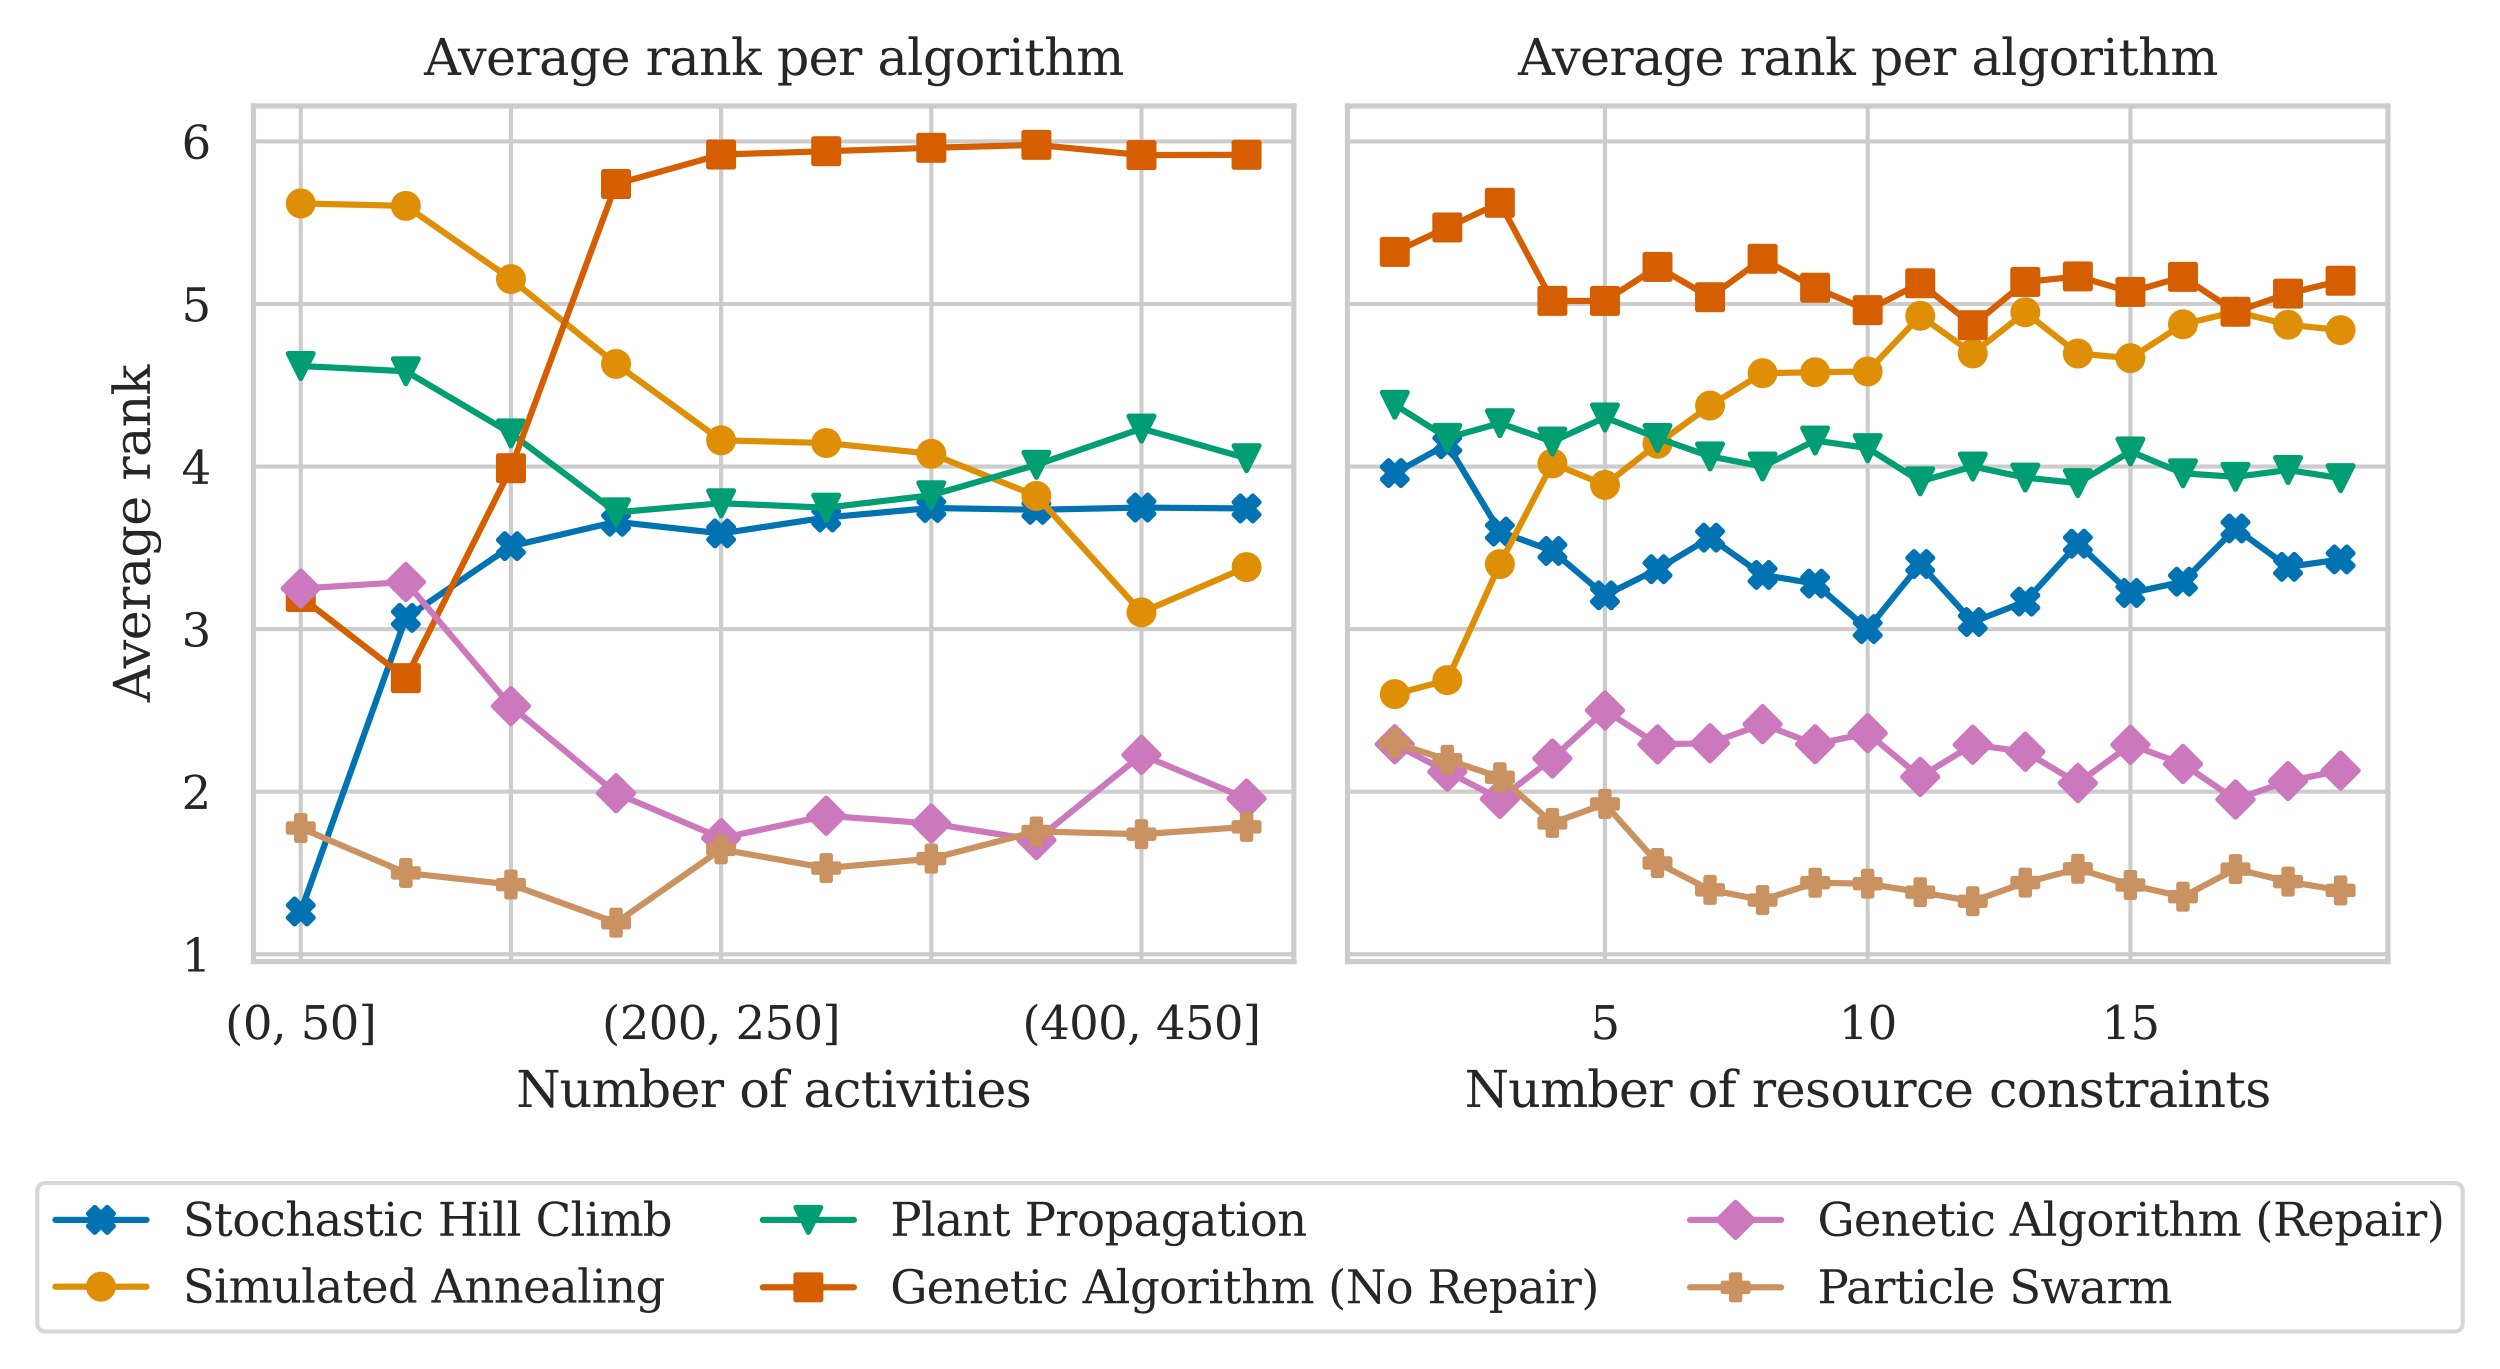 <?xml version="1.0" encoding="utf-8" standalone="no"?>
<!DOCTYPE svg PUBLIC "-//W3C//DTD SVG 1.1//EN"
  "http://www.w3.org/Graphics/SVG/1.1/DTD/svg11.dtd">
<svg xmlns:xlink="http://www.w3.org/1999/xlink" width="483.429pt" height="264.687pt" viewBox="0 0 483.429 264.687" xmlns="http://www.w3.org/2000/svg" version="1.1">
 <defs>
  <style type="text/css">*{stroke-linejoin: round; stroke-linecap: butt}</style>
 </defs>
 <g id="figure_1">
  <g id="patch_1">
   <path d="M 0 264.687 
L 483.429 264.687 
L 483.429 0 
L 0 0 
z
" style="fill: #ffffff"/>
  </g>
  <g id="axes_1">
   <g id="patch_2">
    <path d="M 49.013 185.939 
L 250.196 185.939 
L 250.196 20.494 
L 49.013 20.494 
z
" style="fill: #ffffff"/>
   </g>
   <g id="matplotlib.axis_1">
    <g id="xtick_1">
     <g id="line2d_1">
      <path d="M 58.157 185.939 
L 58.157 20.494 
" clip-path="url(#p4022f5563b)" style="fill: none; stroke: #cccccc; stroke-width: 0.8; stroke-linecap: round"/>
     </g>
     <g id="text_1">
      <!-- (0, 50] -->
      <g style="fill: #262626" transform="translate(43.529 200.925) scale(0.088 -0.088)">
       <defs>
        <path id="DejaVuSerif-28" d="M 2041 -997 
Q 1281 -656 893 83 
Q 506 822 506 1931 
Q 506 3044 893 3783 
Q 1281 4522 2041 4863 
L 2041 4556 
Q 1559 4225 1350 3623 
Q 1141 3022 1141 1931 
Q 1141 844 1350 242 
Q 1559 -359 2041 -691 
L 2041 -997 
z
" transform="scale(0.016)"/>
        <path id="DejaVuSerif-30" d="M 2034 219 
Q 2513 219 2750 744 
Q 2988 1269 2988 2328 
Q 2988 3391 2750 3916 
Q 2513 4441 2034 4441 
Q 1556 4441 1318 3916 
Q 1081 3391 1081 2328 
Q 1081 1269 1318 744 
Q 1556 219 2034 219 
z
M 2034 -91 
Q 1275 -91 848 546 
Q 422 1184 422 2328 
Q 422 3475 848 4112 
Q 1275 4750 2034 4750 
Q 2797 4750 3222 4112 
Q 3647 3475 3647 2328 
Q 3647 1184 3222 546 
Q 2797 -91 2034 -91 
z
" transform="scale(0.016)"/>
        <path id="DejaVuSerif-2c" d="M 231 -622 
Q 525 -406 662 -114 
Q 800 178 800 594 
L 800 709 
L 1416 709 
Q 1391 175 1164 -208 
Q 938 -591 481 -872 
L 231 -622 
z
" transform="scale(0.016)"/>
        <path id="DejaVuSerif-20" transform="scale(0.016)"/>
        <path id="DejaVuSerif-35" d="M 3219 4666 
L 3219 4153 
L 1081 4153 
L 1081 2816 
Q 1244 2928 1461 2984 
Q 1678 3041 1947 3041 
Q 2703 3041 3140 2622 
Q 3578 2203 3578 1478 
Q 3578 738 3136 323 
Q 2694 -91 1894 -91 
Q 1572 -91 1234 -12 
Q 897 66 544 225 
L 544 1131 
L 897 1131 
Q 925 688 1179 453 
Q 1434 219 1894 219 
Q 2388 219 2653 544 
Q 2919 869 2919 1478 
Q 2919 2084 2655 2407 
Q 2391 2731 1894 2731 
Q 1613 2731 1398 2631 
Q 1184 2531 1019 2322 
L 750 2322 
L 750 4666 
L 3219 4666 
z
" transform="scale(0.016)"/>
        <path id="DejaVuSerif-5d" d="M 1947 4863 
L 1947 -844 
L 494 -844 
L 494 -513 
L 1350 -513 
L 1350 4531 
L 494 4531 
L 494 4863 
L 1947 4863 
z
" transform="scale(0.016)"/>
       </defs>
       <use xlink:href="#DejaVuSerif-28"/>
       <use xlink:href="#DejaVuSerif-30" x="39.014"/>
       <use xlink:href="#DejaVuSerif-2c" x="102.637"/>
       <use xlink:href="#DejaVuSerif-20" x="134.424"/>
       <use xlink:href="#DejaVuSerif-35" x="166.211"/>
       <use xlink:href="#DejaVuSerif-30" x="229.834"/>
       <use xlink:href="#DejaVuSerif-5d" x="293.457"/>
      </g>
     </g>
    </g>
    <g id="xtick_2">
     <g id="line2d_2">
      <path d="M 98.8 185.939 
L 98.8 20.494 
" clip-path="url(#p4022f5563b)" style="fill: none; stroke: #cccccc; stroke-width: 0.8; stroke-linecap: round"/>
     </g>
    </g>
    <g id="xtick_3">
     <g id="line2d_3">
      <path d="M 139.443 185.939 
L 139.443 20.494 
" clip-path="url(#p4022f5563b)" style="fill: none; stroke: #cccccc; stroke-width: 0.8; stroke-linecap: round"/>
     </g>
     <g id="text_2">
      <!-- (200, 250] -->
      <g style="fill: #262626" transform="translate(116.416 200.925) scale(0.088 -0.088)">
       <defs>
        <path id="DejaVuSerif-32" d="M 819 3553 
L 469 3553 
L 469 4384 
Q 803 4563 1142 4656 
Q 1481 4750 1806 4750 
Q 2534 4750 2956 4397 
Q 3378 4044 3378 3438 
Q 3378 2753 2422 1800 
Q 2347 1728 2309 1691 
L 1131 513 
L 3078 513 
L 3078 1088 
L 3444 1088 
L 3444 0 
L 434 0 
L 434 341 
L 1850 1753 
Q 2319 2222 2519 2614 
Q 2719 3006 2719 3438 
Q 2719 3909 2473 4175 
Q 2228 4441 1797 4441 
Q 1350 4441 1106 4219 
Q 863 3997 819 3553 
z
" transform="scale(0.016)"/>
       </defs>
       <use xlink:href="#DejaVuSerif-28"/>
       <use xlink:href="#DejaVuSerif-32" x="39.014"/>
       <use xlink:href="#DejaVuSerif-30" x="102.637"/>
       <use xlink:href="#DejaVuSerif-30" x="166.26"/>
       <use xlink:href="#DejaVuSerif-2c" x="229.883"/>
       <use xlink:href="#DejaVuSerif-20" x="261.67"/>
       <use xlink:href="#DejaVuSerif-32" x="293.457"/>
       <use xlink:href="#DejaVuSerif-35" x="357.08"/>
       <use xlink:href="#DejaVuSerif-30" x="420.703"/>
       <use xlink:href="#DejaVuSerif-5d" x="484.326"/>
      </g>
     </g>
    </g>
    <g id="xtick_4">
     <g id="line2d_4">
      <path d="M 180.086 185.939 
L 180.086 20.494 
" clip-path="url(#p4022f5563b)" style="fill: none; stroke: #cccccc; stroke-width: 0.8; stroke-linecap: round"/>
     </g>
    </g>
    <g id="xtick_5">
     <g id="line2d_5">
      <path d="M 220.729 185.939 
L 220.729 20.494 
" clip-path="url(#p4022f5563b)" style="fill: none; stroke: #cccccc; stroke-width: 0.8; stroke-linecap: round"/>
     </g>
     <g id="text_3">
      <!-- (400, 450] -->
      <g style="fill: #262626" transform="translate(197.702 200.925) scale(0.088 -0.088)">
       <defs>
        <path id="DejaVuSerif-34" d="M 2234 1581 
L 2234 4063 
L 641 1581 
L 2234 1581 
z
M 3609 0 
L 1484 0 
L 1484 331 
L 2234 331 
L 2234 1247 
L 197 1247 
L 197 1588 
L 2241 4750 
L 2859 4750 
L 2859 1581 
L 3750 1581 
L 3750 1247 
L 2859 1247 
L 2859 331 
L 3609 331 
L 3609 0 
z
" transform="scale(0.016)"/>
       </defs>
       <use xlink:href="#DejaVuSerif-28"/>
       <use xlink:href="#DejaVuSerif-34" x="39.014"/>
       <use xlink:href="#DejaVuSerif-30" x="102.637"/>
       <use xlink:href="#DejaVuSerif-30" x="166.26"/>
       <use xlink:href="#DejaVuSerif-2c" x="229.883"/>
       <use xlink:href="#DejaVuSerif-20" x="261.67"/>
       <use xlink:href="#DejaVuSerif-34" x="293.457"/>
       <use xlink:href="#DejaVuSerif-35" x="357.08"/>
       <use xlink:href="#DejaVuSerif-30" x="420.703"/>
       <use xlink:href="#DejaVuSerif-5d" x="484.326"/>
      </g>
     </g>
    </g>
    <g id="text_4">
     <!-- Number of activities -->
     <g style="fill: #262626" transform="translate(99.805 214.05) scale(0.096 -0.096)">
      <defs>
       <path id="DejaVuSerif-4e" d="M 313 0 
L 313 331 
L 941 331 
L 941 4331 
L 313 4331 
L 313 4666 
L 1509 4666 
L 4306 984 
L 4306 4331 
L 3681 4331 
L 3681 4666 
L 5319 4666 
L 5319 4331 
L 4691 4331 
L 4691 -91 
L 4313 -91 
L 1325 3841 
L 1325 331 
L 1953 331 
L 1953 0 
L 313 0 
z
" transform="scale(0.016)"/>
       <path id="DejaVuSerif-75" d="M 2266 3322 
L 3341 3322 
L 3341 331 
L 3884 331 
L 3884 0 
L 2766 0 
L 2766 588 
Q 2606 256 2353 82 
Q 2100 -91 1766 -91 
Q 1213 -91 952 223 
Q 691 538 691 1209 
L 691 2988 
L 172 2988 
L 172 3322 
L 1269 3322 
L 1269 1388 
Q 1269 781 1417 556 
Q 1566 331 1947 331 
Q 2347 331 2556 625 
Q 2766 919 2766 1478 
L 2766 2988 
L 2266 2988 
L 2266 3322 
z
" transform="scale(0.016)"/>
       <path id="DejaVuSerif-6d" d="M 3316 2675 
Q 3481 3041 3739 3227 
Q 3997 3413 4341 3413 
Q 4863 3413 5119 3089 
Q 5375 2766 5375 2113 
L 5375 331 
L 5894 331 
L 5894 0 
L 4300 0 
L 4300 331 
L 4800 331 
L 4800 2047 
Q 4800 2556 4650 2772 
Q 4500 2988 4153 2988 
Q 3769 2988 3567 2697 
Q 3366 2406 3366 1850 
L 3366 331 
L 3866 331 
L 3866 0 
L 2291 0 
L 2291 331 
L 2791 331 
L 2791 2069 
Q 2791 2566 2641 2777 
Q 2491 2988 2144 2988 
Q 1759 2988 1557 2697 
Q 1356 2406 1356 1850 
L 1356 331 
L 1856 331 
L 1856 0 
L 263 0 
L 263 331 
L 781 331 
L 781 2994 
L 231 2994 
L 231 3322 
L 1356 3322 
L 1356 2731 
Q 1516 3063 1762 3238 
Q 2009 3413 2322 3413 
Q 2709 3413 2968 3220 
Q 3228 3028 3316 2675 
z
" transform="scale(0.016)"/>
       <path id="DejaVuSerif-62" d="M 738 331 
L 738 4531 
L 184 4531 
L 184 4863 
L 1313 4863 
L 1313 2803 
Q 1481 3116 1742 3264 
Q 2003 3413 2388 3413 
Q 3000 3413 3387 2928 
Q 3775 2444 3775 1663 
Q 3775 881 3387 395 
Q 3000 -91 2388 -91 
Q 2003 -91 1742 57 
Q 1481 206 1313 519 
L 1313 0 
L 184 0 
L 184 331 
L 738 331 
z
M 1313 1497 
Q 1313 897 1542 583 
Q 1772 269 2209 269 
Q 2650 269 2876 622 
Q 3103 975 3103 1663 
Q 3103 2353 2876 2703 
Q 2650 3053 2209 3053 
Q 1772 3053 1542 2737 
Q 1313 2422 1313 1825 
L 1313 1497 
z
" transform="scale(0.016)"/>
       <path id="DejaVuSerif-65" d="M 3469 1600 
L 991 1600 
L 991 1575 
Q 991 903 1244 561 
Q 1497 219 1991 219 
Q 2369 219 2611 417 
Q 2853 616 2950 1006 
L 3413 1006 
Q 3275 459 2904 184 
Q 2534 -91 1931 -91 
Q 1203 -91 761 389 
Q 319 869 319 1663 
Q 319 2450 753 2931 
Q 1188 3413 1894 3413 
Q 2647 3413 3050 2948 
Q 3453 2484 3469 1600 
z
M 2791 1931 
Q 2772 2513 2545 2808 
Q 2319 3103 1894 3103 
Q 1497 3103 1269 2806 
Q 1041 2509 991 1931 
L 2791 1931 
z
" transform="scale(0.016)"/>
       <path id="DejaVuSerif-72" d="M 3059 3328 
L 3059 2497 
L 2728 2497 
Q 2713 2744 2591 2866 
Q 2469 2988 2234 2988 
Q 1809 2988 1582 2694 
Q 1356 2400 1356 1850 
L 1356 331 
L 2022 331 
L 2022 0 
L 263 0 
L 263 331 
L 781 331 
L 781 2994 
L 231 2994 
L 231 3322 
L 1356 3322 
L 1356 2731 
Q 1525 3078 1790 3245 
Q 2056 3413 2438 3413 
Q 2578 3413 2733 3391 
Q 2888 3369 3059 3328 
z
" transform="scale(0.016)"/>
       <path id="DejaVuSerif-6f" d="M 1925 219 
Q 2388 219 2623 584 
Q 2859 950 2859 1663 
Q 2859 2375 2623 2739 
Q 2388 3103 1925 3103 
Q 1463 3103 1227 2739 
Q 991 2375 991 1663 
Q 991 950 1228 584 
Q 1466 219 1925 219 
z
M 1925 -91 
Q 1200 -91 759 389 
Q 319 869 319 1663 
Q 319 2456 758 2934 
Q 1197 3413 1925 3413 
Q 2653 3413 3092 2934 
Q 3531 2456 3531 1663 
Q 3531 869 3092 389 
Q 2653 -91 1925 -91 
z
" transform="scale(0.016)"/>
       <path id="DejaVuSerif-66" d="M 2753 4078 
L 2450 4078 
Q 2447 4313 2317 4434 
Q 2188 4556 1941 4556 
Q 1619 4556 1487 4379 
Q 1356 4203 1356 3750 
L 1356 3322 
L 2284 3322 
L 2284 2988 
L 1356 2988 
L 1356 331 
L 2094 331 
L 2094 0 
L 231 0 
L 231 331 
L 781 331 
L 781 2988 
L 231 2988 
L 231 3322 
L 781 3322 
L 781 3738 
Q 781 4294 1070 4578 
Q 1359 4863 1919 4863 
Q 2128 4863 2337 4825 
Q 2547 4788 2753 4709 
L 2753 4078 
z
" transform="scale(0.016)"/>
       <path id="DejaVuSerif-61" d="M 2547 1044 
L 2547 1747 
L 1806 1747 
Q 1378 1747 1168 1562 
Q 959 1378 959 997 
Q 959 650 1171 447 
Q 1384 244 1747 244 
Q 2106 244 2326 466 
Q 2547 688 2547 1044 
z
M 3122 2075 
L 3122 331 
L 3634 331 
L 3634 0 
L 2547 0 
L 2547 359 
Q 2356 128 2106 18 
Q 1856 -91 1522 -91 
Q 969 -91 644 203 
Q 319 497 319 997 
Q 319 1513 691 1797 
Q 1063 2081 1741 2081 
L 2547 2081 
L 2547 2309 
Q 2547 2688 2317 2895 
Q 2088 3103 1672 3103 
Q 1328 3103 1125 2947 
Q 922 2791 872 2484 
L 575 2484 
L 575 3156 
Q 875 3284 1158 3348 
Q 1441 3413 1709 3413 
Q 2400 3413 2761 3070 
Q 3122 2728 3122 2075 
z
" transform="scale(0.016)"/>
       <path id="DejaVuSerif-63" d="M 3291 997 
Q 3169 466 2822 187 
Q 2475 -91 1925 -91 
Q 1200 -91 759 389 
Q 319 869 319 1663 
Q 319 2459 759 2936 
Q 1200 3413 1925 3413 
Q 2241 3413 2553 3339 
Q 2866 3266 3181 3116 
L 3181 2266 
L 2847 2266 
Q 2781 2703 2561 2903 
Q 2341 3103 1931 3103 
Q 1466 3103 1228 2742 
Q 991 2381 991 1663 
Q 991 944 1227 581 
Q 1463 219 1931 219 
Q 2303 219 2525 412 
Q 2747 606 2828 997 
L 3291 997 
z
" transform="scale(0.016)"/>
       <path id="DejaVuSerif-74" d="M 691 2988 
L 184 2988 
L 184 3322 
L 691 3322 
L 691 4353 
L 1269 4353 
L 1269 3322 
L 2350 3322 
L 2350 2988 
L 1269 2988 
L 1269 878 
Q 1269 456 1350 337 
Q 1431 219 1650 219 
Q 1875 219 1978 351 
Q 2081 484 2088 781 
L 2522 781 
Q 2497 328 2275 118 
Q 2053 -91 1600 -91 
Q 1103 -91 897 129 
Q 691 350 691 878 
L 691 2988 
z
" transform="scale(0.016)"/>
       <path id="DejaVuSerif-69" d="M 622 4353 
Q 622 4497 726 4603 
Q 831 4709 978 4709 
Q 1122 4709 1226 4603 
Q 1331 4497 1331 4353 
Q 1331 4206 1228 4103 
Q 1125 4000 978 4000 
Q 831 4000 726 4103 
Q 622 4206 622 4353 
z
M 1356 331 
L 1900 331 
L 1900 0 
L 231 0 
L 231 331 
L 781 331 
L 781 2988 
L 231 2988 
L 231 3322 
L 1356 3322 
L 1356 331 
z
" transform="scale(0.016)"/>
       <path id="DejaVuSerif-76" d="M 1581 0 
L 359 2988 
L -19 2988 
L -19 3322 
L 1509 3322 
L 1509 2988 
L 978 2988 
L 1913 703 
L 2847 2988 
L 2350 2988 
L 2350 3322 
L 3597 3322 
L 3597 2988 
L 3225 2988 
L 2003 0 
L 1581 0 
z
" transform="scale(0.016)"/>
       <path id="DejaVuSerif-73" d="M 359 184 
L 359 959 
L 691 959 
Q 703 588 923 403 
Q 1144 219 1575 219 
Q 1963 219 2166 364 
Q 2369 509 2369 788 
Q 2369 1006 2220 1140 
Q 2072 1275 1594 1428 
L 1178 1569 
Q 750 1706 558 1912 
Q 366 2119 366 2438 
Q 366 2894 700 3153 
Q 1034 3413 1625 3413 
Q 1888 3413 2178 3344 
Q 2469 3275 2778 3144 
L 2778 2419 
L 2447 2419 
Q 2434 2741 2221 2922 
Q 2009 3103 1644 3103 
Q 1281 3103 1095 2975 
Q 909 2847 909 2591 
Q 909 2381 1050 2254 
Q 1191 2128 1613 1997 
L 2069 1856 
Q 2541 1709 2748 1489 
Q 2956 1269 2956 922 
Q 2956 450 2595 179 
Q 2234 -91 1600 -91 
Q 1278 -91 972 -22 
Q 666 47 359 184 
z
" transform="scale(0.016)"/>
      </defs>
      <use xlink:href="#DejaVuSerif-4e"/>
      <use xlink:href="#DejaVuSerif-75" x="87.5"/>
      <use xlink:href="#DejaVuSerif-6d" x="151.904"/>
      <use xlink:href="#DejaVuSerif-62" x="246.729"/>
      <use xlink:href="#DejaVuSerif-65" x="310.742"/>
      <use xlink:href="#DejaVuSerif-72" x="369.922"/>
      <use xlink:href="#DejaVuSerif-20" x="417.725"/>
      <use xlink:href="#DejaVuSerif-6f" x="449.512"/>
      <use xlink:href="#DejaVuSerif-66" x="509.717"/>
      <use xlink:href="#DejaVuSerif-20" x="546.729"/>
      <use xlink:href="#DejaVuSerif-61" x="578.516"/>
      <use xlink:href="#DejaVuSerif-63" x="638.135"/>
      <use xlink:href="#DejaVuSerif-74" x="694.141"/>
      <use xlink:href="#DejaVuSerif-69" x="734.326"/>
      <use xlink:href="#DejaVuSerif-76" x="766.309"/>
      <use xlink:href="#DejaVuSerif-69" x="822.803"/>
      <use xlink:href="#DejaVuSerif-74" x="854.785"/>
      <use xlink:href="#DejaVuSerif-69" x="894.971"/>
      <use xlink:href="#DejaVuSerif-65" x="926.953"/>
      <use xlink:href="#DejaVuSerif-73" x="986.133"/>
     </g>
    </g>
   </g>
   <g id="matplotlib.axis_2">
    <g id="ytick_1">
     <g id="line2d_6">
      <path d="M 49.013 184.522 
L 250.196 184.522 
" clip-path="url(#p4022f5563b)" style="fill: none; stroke: #cccccc; stroke-width: 0.8; stroke-linecap: round"/>
     </g>
     <g id="text_5">
      <!-- 1 -->
      <g style="fill: #262626" transform="translate(35.114 187.866) scale(0.088 -0.088)">
       <defs>
        <path id="DejaVuSerif-31" d="M 909 0 
L 909 331 
L 1722 331 
L 1722 4213 
L 781 3603 
L 781 4013 
L 1919 4750 
L 2350 4750 
L 2350 331 
L 3163 331 
L 3163 0 
L 909 0 
z
" transform="scale(0.016)"/>
       </defs>
       <use xlink:href="#DejaVuSerif-31"/>
      </g>
     </g>
    </g>
    <g id="ytick_2">
     <g id="line2d_7">
      <path d="M 49.013 153.087 
L 250.196 153.087 
" clip-path="url(#p4022f5563b)" style="fill: none; stroke: #cccccc; stroke-width: 0.8; stroke-linecap: round"/>
     </g>
     <g id="text_6">
      <!-- 2 -->
      <g style="fill: #262626" transform="translate(35.114 156.43) scale(0.088 -0.088)">
       <use xlink:href="#DejaVuSerif-32"/>
      </g>
     </g>
    </g>
    <g id="ytick_3">
     <g id="line2d_8">
      <path d="M 49.013 121.652 
L 250.196 121.652 
" clip-path="url(#p4022f5563b)" style="fill: none; stroke: #cccccc; stroke-width: 0.8; stroke-linecap: round"/>
     </g>
     <g id="text_7">
      <!-- 3 -->
      <g style="fill: #262626" transform="translate(35.114 124.995) scale(0.088 -0.088)">
       <defs>
        <path id="DejaVuSerif-33" d="M 622 4469 
Q 988 4606 1323 4678 
Q 1659 4750 1953 4750 
Q 2638 4750 3022 4454 
Q 3406 4159 3406 3634 
Q 3406 3213 3140 2930 
Q 2875 2647 2388 2547 
Q 2963 2466 3280 2130 
Q 3597 1794 3597 1259 
Q 3597 606 3158 257 
Q 2719 -91 1894 -91 
Q 1528 -91 1179 -12 
Q 831 66 488 225 
L 488 1131 
L 838 1131 
Q 869 681 1141 450 
Q 1413 219 1906 219 
Q 2384 219 2661 495 
Q 2938 772 2938 1253 
Q 2938 1803 2653 2086 
Q 2369 2369 1819 2369 
L 1522 2369 
L 1522 2688 
L 1678 2688 
Q 2225 2688 2498 2914 
Q 2772 3141 2772 3597 
Q 2772 4006 2547 4223 
Q 2322 4441 1900 4441 
Q 1478 4441 1245 4241 
Q 1013 4041 972 3647 
L 622 3647 
L 622 4469 
z
" transform="scale(0.016)"/>
       </defs>
       <use xlink:href="#DejaVuSerif-33"/>
      </g>
     </g>
    </g>
    <g id="ytick_4">
     <g id="line2d_9">
      <path d="M 49.013 90.216 
L 250.196 90.216 
" clip-path="url(#p4022f5563b)" style="fill: none; stroke: #cccccc; stroke-width: 0.8; stroke-linecap: round"/>
     </g>
     <g id="text_8">
      <!-- 4 -->
      <g style="fill: #262626" transform="translate(35.114 93.56) scale(0.088 -0.088)">
       <use xlink:href="#DejaVuSerif-34"/>
      </g>
     </g>
    </g>
    <g id="ytick_5">
     <g id="line2d_10">
      <path d="M 49.013 58.781 
L 250.196 58.781 
" clip-path="url(#p4022f5563b)" style="fill: none; stroke: #cccccc; stroke-width: 0.8; stroke-linecap: round"/>
     </g>
     <g id="text_9">
      <!-- 5 -->
      <g style="fill: #262626" transform="translate(35.114 62.124) scale(0.088 -0.088)">
       <use xlink:href="#DejaVuSerif-35"/>
      </g>
     </g>
    </g>
    <g id="ytick_6">
     <g id="line2d_11">
      <path d="M 49.013 27.346 
L 250.196 27.346 
" clip-path="url(#p4022f5563b)" style="fill: none; stroke: #cccccc; stroke-width: 0.8; stroke-linecap: round"/>
     </g>
     <g id="text_10">
      <!-- 6 -->
      <g style="fill: #262626" transform="translate(35.114 30.689) scale(0.088 -0.088)">
       <defs>
        <path id="DejaVuSerif-36" d="M 2094 219 
Q 2534 219 2771 542 
Q 3009 866 3009 1472 
Q 3009 2078 2771 2401 
Q 2534 2725 2094 2725 
Q 1647 2725 1412 2412 
Q 1178 2100 1178 1509 
Q 1178 888 1415 553 
Q 1653 219 2094 219 
z
M 1075 2569 
Q 1288 2803 1556 2918 
Q 1825 3034 2163 3034 
Q 2859 3034 3264 2615 
Q 3669 2197 3669 1472 
Q 3669 763 3233 336 
Q 2797 -91 2069 -91 
Q 1278 -91 853 498 
Q 428 1088 428 2181 
Q 428 3406 931 4078 
Q 1434 4750 2350 4750 
Q 2597 4750 2869 4703 
Q 3141 4656 3425 4563 
L 3425 3794 
L 3072 3794 
Q 3034 4109 2831 4275 
Q 2628 4441 2284 4441 
Q 1678 4441 1381 3981 
Q 1084 3522 1075 2569 
z
" transform="scale(0.016)"/>
       </defs>
       <use xlink:href="#DejaVuSerif-36"/>
      </g>
     </g>
    </g>
    <g id="text_11">
     <!-- Average rank -->
     <g style="fill: #262626" transform="translate(28.98 135.796) rotate(-90) scale(0.096 -0.096)">
      <defs>
       <path id="DejaVuSerif-41" d="M 1281 1691 
L 2994 1691 
L 2138 3909 
L 1281 1691 
z
M -38 0 
L -38 331 
L 372 331 
L 2034 4666 
L 2559 4666 
L 4225 331 
L 4684 331 
L 4684 0 
L 2988 0 
L 2988 331 
L 3506 331 
L 3116 1356 
L 1153 1356 
L 763 331 
L 1275 331 
L 1275 0 
L -38 0 
z
" transform="scale(0.016)"/>
       <path id="DejaVuSerif-67" d="M 3359 2988 
L 3359 72 
Q 3359 -644 2965 -1033 
Q 2572 -1422 1844 -1422 
Q 1516 -1422 1216 -1362 
Q 916 -1303 641 -1184 
L 641 -488 
L 941 -488 
Q 997 -813 1206 -963 
Q 1416 -1113 1806 -1113 
Q 2313 -1113 2548 -827 
Q 2784 -541 2784 72 
L 2784 519 
Q 2616 206 2355 57 
Q 2094 -91 1709 -91 
Q 1097 -91 708 395 
Q 319 881 319 1663 
Q 319 2444 706 2928 
Q 1094 3413 1709 3413 
Q 2094 3413 2355 3264 
Q 2616 3116 2784 2803 
L 2784 3322 
L 3909 3322 
L 3909 2988 
L 3359 2988 
z
M 2784 1825 
Q 2784 2422 2554 2737 
Q 2325 3053 1888 3053 
Q 1444 3053 1217 2703 
Q 991 2353 991 1663 
Q 991 975 1217 622 
Q 1444 269 1888 269 
Q 2325 269 2554 583 
Q 2784 897 2784 1497 
L 2784 1825 
z
" transform="scale(0.016)"/>
       <path id="DejaVuSerif-6e" d="M 263 0 
L 263 331 
L 781 331 
L 781 2988 
L 231 2988 
L 231 3322 
L 1356 3322 
L 1356 2731 
Q 1516 3069 1770 3241 
Q 2025 3413 2363 3413 
Q 2913 3413 3172 3097 
Q 3431 2781 3431 2113 
L 3431 331 
L 3944 331 
L 3944 0 
L 2356 0 
L 2356 331 
L 2853 331 
L 2853 1931 
Q 2853 2541 2703 2767 
Q 2553 2994 2175 2994 
Q 1775 2994 1565 2701 
Q 1356 2409 1356 1850 
L 1356 331 
L 1856 331 
L 1856 0 
L 263 0 
z
" transform="scale(0.016)"/>
       <path id="DejaVuSerif-6b" d="M 1831 0 
L 219 0 
L 219 331 
L 738 331 
L 738 4531 
L 184 4531 
L 184 4863 
L 1313 4863 
L 1313 1697 
L 2713 2988 
L 2234 2988 
L 2234 3322 
L 3738 3322 
L 3738 2988 
L 3169 2988 
L 2181 2075 
L 3444 331 
L 3922 331 
L 3922 0 
L 2284 0 
L 2284 331 
L 2759 331 
L 1766 1697 
L 1313 1275 
L 1313 331 
L 1831 331 
L 1831 0 
z
" transform="scale(0.016)"/>
      </defs>
      <use xlink:href="#DejaVuSerif-41"/>
      <use xlink:href="#DejaVuSerif-76" x="68.217"/>
      <use xlink:href="#DejaVuSerif-65" x="124.711"/>
      <use xlink:href="#DejaVuSerif-72" x="183.891"/>
      <use xlink:href="#DejaVuSerif-61" x="231.693"/>
      <use xlink:href="#DejaVuSerif-67" x="291.312"/>
      <use xlink:href="#DejaVuSerif-65" x="355.326"/>
      <use xlink:href="#DejaVuSerif-20" x="414.506"/>
      <use xlink:href="#DejaVuSerif-72" x="446.293"/>
      <use xlink:href="#DejaVuSerif-61" x="494.096"/>
      <use xlink:href="#DejaVuSerif-6e" x="553.715"/>
      <use xlink:href="#DejaVuSerif-6b" x="618.119"/>
     </g>
    </g>
   </g>
   <g id="line2d_12">
    <path d="M 58.157 176.25 
L 78.479 119.484 
L 98.8 105.613 
L 119.122 100.898 
L 139.443 103.145 
L 159.765 100.064 
L 180.086 98.229 
L 200.408 98.577 
L 220.729 98.149 
L 241.051 98.318 
" clip-path="url(#p4022f5563b)" style="fill: none; stroke: #0173b2; stroke-width: 1.2; stroke-linecap: round"/>
    <defs>
     <path id="mc215603477" d="M -1.2 2.4 
L 0 1.2 
L 1.2 2.4 
L 2.4 1.2 
L 1.2 0 
L 2.4 -1.2 
L 1.2 -2.4 
L 0 -1.2 
L -1.2 -2.4 
L -2.4 -1.2 
L -1.2 0 
L -2.4 1.2 
z
" style="stroke: #0173b2; stroke-linejoin: miter"/>
    </defs>
    <g clip-path="url(#p4022f5563b)">
     <use xlink:href="#mc215603477" x="58.157" y="176.25" style="fill: #0173b2; stroke: #0173b2; stroke-linejoin: miter"/>
     <use xlink:href="#mc215603477" x="78.479" y="119.484" style="fill: #0173b2; stroke: #0173b2; stroke-linejoin: miter"/>
     <use xlink:href="#mc215603477" x="98.8" y="105.613" style="fill: #0173b2; stroke: #0173b2; stroke-linejoin: miter"/>
     <use xlink:href="#mc215603477" x="119.122" y="100.898" style="fill: #0173b2; stroke: #0173b2; stroke-linejoin: miter"/>
     <use xlink:href="#mc215603477" x="139.443" y="103.145" style="fill: #0173b2; stroke: #0173b2; stroke-linejoin: miter"/>
     <use xlink:href="#mc215603477" x="159.765" y="100.064" style="fill: #0173b2; stroke: #0173b2; stroke-linejoin: miter"/>
     <use xlink:href="#mc215603477" x="180.086" y="98.229" style="fill: #0173b2; stroke: #0173b2; stroke-linejoin: miter"/>
     <use xlink:href="#mc215603477" x="200.408" y="98.577" style="fill: #0173b2; stroke: #0173b2; stroke-linejoin: miter"/>
     <use xlink:href="#mc215603477" x="220.729" y="98.149" style="fill: #0173b2; stroke: #0173b2; stroke-linejoin: miter"/>
     <use xlink:href="#mc215603477" x="241.051" y="98.318" style="fill: #0173b2; stroke: #0173b2; stroke-linejoin: miter"/>
    </g>
   </g>
   <g id="line2d_13">
    <path d="M 58.157 39.341 
L 78.479 39.812 
L 98.8 53.97 
L 119.122 70.379 
L 139.443 85.146 
L 159.765 85.672 
L 180.086 87.751 
L 200.408 95.902 
L 220.729 118.42 
L 241.051 109.661 
" clip-path="url(#p4022f5563b)" style="fill: none; stroke: #de8f05; stroke-width: 1.2; stroke-linecap: round"/>
    <defs>
     <path id="m6d4d087704" d="M 0 2.4 
C 0.636 2.4 1.247 2.147 1.697 1.697 
C 2.147 1.247 2.4 0.636 2.4 0 
C 2.4 -0.636 2.147 -1.247 1.697 -1.697 
C 1.247 -2.147 0.636 -2.4 0 -2.4 
C -0.636 -2.4 -1.247 -2.147 -1.697 -1.697 
C -2.147 -1.247 -2.4 -0.636 -2.4 0 
C -2.4 0.636 -2.147 1.247 -1.697 1.697 
C -1.247 2.147 -0.636 2.4 0 2.4 
z
" style="stroke: #de8f05"/>
    </defs>
    <g clip-path="url(#p4022f5563b)">
     <use xlink:href="#m6d4d087704" x="58.157" y="39.341" style="fill: #de8f05; stroke: #de8f05"/>
     <use xlink:href="#m6d4d087704" x="78.479" y="39.812" style="fill: #de8f05; stroke: #de8f05"/>
     <use xlink:href="#m6d4d087704" x="98.8" y="53.97" style="fill: #de8f05; stroke: #de8f05"/>
     <use xlink:href="#m6d4d087704" x="119.122" y="70.379" style="fill: #de8f05; stroke: #de8f05"/>
     <use xlink:href="#m6d4d087704" x="139.443" y="85.146" style="fill: #de8f05; stroke: #de8f05"/>
     <use xlink:href="#m6d4d087704" x="159.765" y="85.672" style="fill: #de8f05; stroke: #de8f05"/>
     <use xlink:href="#m6d4d087704" x="180.086" y="87.751" style="fill: #de8f05; stroke: #de8f05"/>
     <use xlink:href="#m6d4d087704" x="200.408" y="95.902" style="fill: #de8f05; stroke: #de8f05"/>
     <use xlink:href="#m6d4d087704" x="220.729" y="118.42" style="fill: #de8f05; stroke: #de8f05"/>
     <use xlink:href="#m6d4d087704" x="241.051" y="109.661" style="fill: #de8f05; stroke: #de8f05"/>
    </g>
   </g>
   <g id="line2d_14">
    <path d="M 58.157 70.776 
L 78.479 71.789 
L 98.8 83.801 
L 119.122 99.067 
L 139.443 97.315 
L 159.765 98.17 
L 180.086 95.764 
L 200.408 89.882 
L 220.729 82.872 
L 241.051 88.596 
" clip-path="url(#p4022f5563b)" style="fill: none; stroke: #029e73; stroke-width: 1.2; stroke-linecap: round"/>
    <defs>
     <path id="mbfff478fca" d="M -0 2.4 
L 2.4 -2.4 
L -2.4 -2.4 
z
" style="stroke: #029e73; stroke-linejoin: miter"/>
    </defs>
    <g clip-path="url(#p4022f5563b)">
     <use xlink:href="#mbfff478fca" x="58.157" y="70.776" style="fill: #029e73; stroke: #029e73; stroke-linejoin: miter"/>
     <use xlink:href="#mbfff478fca" x="78.479" y="71.789" style="fill: #029e73; stroke: #029e73; stroke-linejoin: miter"/>
     <use xlink:href="#mbfff478fca" x="98.8" y="83.801" style="fill: #029e73; stroke: #029e73; stroke-linejoin: miter"/>
     <use xlink:href="#mbfff478fca" x="119.122" y="99.067" style="fill: #029e73; stroke: #029e73; stroke-linejoin: miter"/>
     <use xlink:href="#mbfff478fca" x="139.443" y="97.315" style="fill: #029e73; stroke: #029e73; stroke-linejoin: miter"/>
     <use xlink:href="#mbfff478fca" x="159.765" y="98.17" style="fill: #029e73; stroke: #029e73; stroke-linejoin: miter"/>
     <use xlink:href="#mbfff478fca" x="180.086" y="95.764" style="fill: #029e73; stroke: #029e73; stroke-linejoin: miter"/>
     <use xlink:href="#mbfff478fca" x="200.408" y="89.882" style="fill: #029e73; stroke: #029e73; stroke-linejoin: miter"/>
     <use xlink:href="#mbfff478fca" x="220.729" y="82.872" style="fill: #029e73; stroke: #029e73; stroke-linejoin: miter"/>
     <use xlink:href="#mbfff478fca" x="241.051" y="88.596" style="fill: #029e73; stroke: #029e73; stroke-linejoin: miter"/>
    </g>
   </g>
   <g id="line2d_15">
    <path d="M 58.157 115.447 
L 78.479 131.136 
L 98.8 90.537 
L 119.122 35.586 
L 139.443 29.881 
L 159.765 29.24 
L 180.086 28.579 
L 200.408 28.015 
L 220.729 29.99 
L 241.051 29.938 
" clip-path="url(#p4022f5563b)" style="fill: none; stroke: #d55e00; stroke-width: 1.2; stroke-linecap: round"/>
    <defs>
     <path id="m536f06c020" d="M -2.4 2.4 
L 2.4 2.4 
L 2.4 -2.4 
L -2.4 -2.4 
z
" style="stroke: #d55e00; stroke-linejoin: miter"/>
    </defs>
    <g clip-path="url(#p4022f5563b)">
     <use xlink:href="#m536f06c020" x="58.157" y="115.447" style="fill: #d55e00; stroke: #d55e00; stroke-linejoin: miter"/>
     <use xlink:href="#m536f06c020" x="78.479" y="131.136" style="fill: #d55e00; stroke: #d55e00; stroke-linejoin: miter"/>
     <use xlink:href="#m536f06c020" x="98.8" y="90.537" style="fill: #d55e00; stroke: #d55e00; stroke-linejoin: miter"/>
     <use xlink:href="#m536f06c020" x="119.122" y="35.586" style="fill: #d55e00; stroke: #d55e00; stroke-linejoin: miter"/>
     <use xlink:href="#m536f06c020" x="139.443" y="29.881" style="fill: #d55e00; stroke: #d55e00; stroke-linejoin: miter"/>
     <use xlink:href="#m536f06c020" x="159.765" y="29.24" style="fill: #d55e00; stroke: #d55e00; stroke-linejoin: miter"/>
     <use xlink:href="#m536f06c020" x="180.086" y="28.579" style="fill: #d55e00; stroke: #d55e00; stroke-linejoin: miter"/>
     <use xlink:href="#m536f06c020" x="200.408" y="28.015" style="fill: #d55e00; stroke: #d55e00; stroke-linejoin: miter"/>
     <use xlink:href="#m536f06c020" x="220.729" y="29.99" style="fill: #d55e00; stroke: #d55e00; stroke-linejoin: miter"/>
     <use xlink:href="#m536f06c020" x="241.051" y="29.938" style="fill: #d55e00; stroke: #d55e00; stroke-linejoin: miter"/>
    </g>
   </g>
   <g id="line2d_16">
    <path d="M 58.157 113.793 
L 78.479 112.544 
L 98.8 136.542 
L 119.122 153.395 
L 139.443 162.068 
L 159.765 157.744 
L 180.086 159.251 
L 200.408 162.451 
L 220.729 145.97 
L 241.051 154.439 
" clip-path="url(#p4022f5563b)" style="fill: none; stroke: #cc78bc; stroke-width: 1.2; stroke-linecap: round"/>
    <defs>
     <path id="mafc817089d" d="M 0 3.394 
L 3.394 0 
L 0 -3.394 
L -3.394 0 
z
" style="stroke: #cc78bc; stroke-linejoin: miter"/>
    </defs>
    <g clip-path="url(#p4022f5563b)">
     <use xlink:href="#mafc817089d" x="58.157" y="113.793" style="fill: #cc78bc; stroke: #cc78bc; stroke-linejoin: miter"/>
     <use xlink:href="#mafc817089d" x="78.479" y="112.544" style="fill: #cc78bc; stroke: #cc78bc; stroke-linejoin: miter"/>
     <use xlink:href="#mafc817089d" x="98.8" y="136.542" style="fill: #cc78bc; stroke: #cc78bc; stroke-linejoin: miter"/>
     <use xlink:href="#mafc817089d" x="119.122" y="153.395" style="fill: #cc78bc; stroke: #cc78bc; stroke-linejoin: miter"/>
     <use xlink:href="#mafc817089d" x="139.443" y="162.068" style="fill: #cc78bc; stroke: #cc78bc; stroke-linejoin: miter"/>
     <use xlink:href="#mafc817089d" x="159.765" y="157.744" style="fill: #cc78bc; stroke: #cc78bc; stroke-linejoin: miter"/>
     <use xlink:href="#mafc817089d" x="180.086" y="159.251" style="fill: #cc78bc; stroke: #cc78bc; stroke-linejoin: miter"/>
     <use xlink:href="#mafc817089d" x="200.408" y="162.451" style="fill: #cc78bc; stroke: #cc78bc; stroke-linejoin: miter"/>
     <use xlink:href="#mafc817089d" x="220.729" y="145.97" style="fill: #cc78bc; stroke: #cc78bc; stroke-linejoin: miter"/>
     <use xlink:href="#mafc817089d" x="241.051" y="154.439" style="fill: #cc78bc; stroke: #cc78bc; stroke-linejoin: miter"/>
    </g>
   </g>
   <g id="line2d_17">
    <path d="M 58.157 160.119 
L 78.479 168.805 
L 98.8 171.05 
L 119.122 178.418 
L 139.443 164.241 
L 159.765 167.858 
L 180.086 166.031 
L 200.408 160.779 
L 220.729 161.313 
L 241.051 159.893 
" clip-path="url(#p4022f5563b)" style="fill: none; stroke: #ca9161; stroke-width: 1.2; stroke-linecap: round"/>
    <defs>
     <path id="m9b1bd108e2" d="M -0.8 2.4 
L 0.8 2.4 
L 0.8 0.8 
L 2.4 0.8 
L 2.4 -0.8 
L 0.8 -0.8 
L 0.8 -2.4 
L -0.8 -2.4 
L -0.8 -0.8 
L -2.4 -0.8 
L -2.4 0.8 
L -0.8 0.8 
z
" style="stroke: #ca9161; stroke-linejoin: miter"/>
    </defs>
    <g clip-path="url(#p4022f5563b)">
     <use xlink:href="#m9b1bd108e2" x="58.157" y="160.119" style="fill: #ca9161; stroke: #ca9161; stroke-linejoin: miter"/>
     <use xlink:href="#m9b1bd108e2" x="78.479" y="168.805" style="fill: #ca9161; stroke: #ca9161; stroke-linejoin: miter"/>
     <use xlink:href="#m9b1bd108e2" x="98.8" y="171.05" style="fill: #ca9161; stroke: #ca9161; stroke-linejoin: miter"/>
     <use xlink:href="#m9b1bd108e2" x="119.122" y="178.418" style="fill: #ca9161; stroke: #ca9161; stroke-linejoin: miter"/>
     <use xlink:href="#m9b1bd108e2" x="139.443" y="164.241" style="fill: #ca9161; stroke: #ca9161; stroke-linejoin: miter"/>
     <use xlink:href="#m9b1bd108e2" x="159.765" y="167.858" style="fill: #ca9161; stroke: #ca9161; stroke-linejoin: miter"/>
     <use xlink:href="#m9b1bd108e2" x="180.086" y="166.031" style="fill: #ca9161; stroke: #ca9161; stroke-linejoin: miter"/>
     <use xlink:href="#m9b1bd108e2" x="200.408" y="160.779" style="fill: #ca9161; stroke: #ca9161; stroke-linejoin: miter"/>
     <use xlink:href="#m9b1bd108e2" x="220.729" y="161.313" style="fill: #ca9161; stroke: #ca9161; stroke-linejoin: miter"/>
     <use xlink:href="#m9b1bd108e2" x="241.051" y="159.893" style="fill: #ca9161; stroke: #ca9161; stroke-linejoin: miter"/>
    </g>
   </g>
   <g id="patch_3">
    <path d="M 49.013 185.939 
L 49.013 20.494 
" style="fill: none; stroke: #cccccc; stroke-linejoin: miter; stroke-linecap: square"/>
   </g>
   <g id="patch_4">
    <path d="M 250.196 185.939 
L 250.196 20.494 
" style="fill: none; stroke: #cccccc; stroke-linejoin: miter; stroke-linecap: square"/>
   </g>
   <g id="patch_5">
    <path d="M 49.013 185.939 
L 250.196 185.939 
" style="fill: none; stroke: #cccccc; stroke-linejoin: miter; stroke-linecap: square"/>
   </g>
   <g id="patch_6">
    <path d="M 49.013 20.494 
L 250.196 20.494 
" style="fill: none; stroke: #cccccc; stroke-linejoin: miter; stroke-linecap: square"/>
   </g>
   <g id="text_12">
    <!-- Average rank per algorithm -->
    <g style="fill: #262626" transform="translate(82.004 14.495) scale(0.096 -0.096)">
     <defs>
      <path id="DejaVuSerif-70" d="M 1313 1825 
L 1313 1497 
Q 1313 897 1542 583 
Q 1772 269 2209 269 
Q 2650 269 2876 622 
Q 3103 975 3103 1663 
Q 3103 2353 2876 2703 
Q 2650 3053 2209 3053 
Q 1772 3053 1542 2737 
Q 1313 2422 1313 1825 
z
M 738 2988 
L 184 2988 
L 184 3322 
L 1313 3322 
L 1313 2803 
Q 1481 3116 1742 3264 
Q 2003 3413 2388 3413 
Q 3000 3413 3387 2928 
Q 3775 2444 3775 1663 
Q 3775 881 3387 395 
Q 3000 -91 2388 -91 
Q 2003 -91 1742 57 
Q 1481 206 1313 519 
L 1313 -997 
L 1856 -997 
L 1856 -1331 
L 184 -1331 
L 184 -997 
L 738 -997 
L 738 2988 
z
" transform="scale(0.016)"/>
      <path id="DejaVuSerif-6c" d="M 1313 331 
L 1856 331 
L 1856 0 
L 184 0 
L 184 331 
L 738 331 
L 738 4531 
L 184 4531 
L 184 4863 
L 1313 4863 
L 1313 331 
z
" transform="scale(0.016)"/>
      <path id="DejaVuSerif-68" d="M 263 0 
L 263 331 
L 781 331 
L 781 4531 
L 231 4531 
L 231 4863 
L 1356 4863 
L 1356 2731 
Q 1516 3069 1770 3241 
Q 2025 3413 2363 3413 
Q 2913 3413 3172 3097 
Q 3431 2781 3431 2113 
L 3431 331 
L 3944 331 
L 3944 0 
L 2356 0 
L 2356 331 
L 2853 331 
L 2853 1931 
Q 2853 2541 2704 2764 
Q 2556 2988 2175 2988 
Q 1775 2988 1565 2697 
Q 1356 2406 1356 1850 
L 1356 331 
L 1856 331 
L 1856 0 
L 263 0 
z
" transform="scale(0.016)"/>
     </defs>
     <use xlink:href="#DejaVuSerif-41"/>
     <use xlink:href="#DejaVuSerif-76" x="68.217"/>
     <use xlink:href="#DejaVuSerif-65" x="124.711"/>
     <use xlink:href="#DejaVuSerif-72" x="183.891"/>
     <use xlink:href="#DejaVuSerif-61" x="231.693"/>
     <use xlink:href="#DejaVuSerif-67" x="291.312"/>
     <use xlink:href="#DejaVuSerif-65" x="355.326"/>
     <use xlink:href="#DejaVuSerif-20" x="414.506"/>
     <use xlink:href="#DejaVuSerif-72" x="446.293"/>
     <use xlink:href="#DejaVuSerif-61" x="494.096"/>
     <use xlink:href="#DejaVuSerif-6e" x="553.715"/>
     <use xlink:href="#DejaVuSerif-6b" x="618.119"/>
     <use xlink:href="#DejaVuSerif-20" x="678.715"/>
     <use xlink:href="#DejaVuSerif-70" x="710.502"/>
     <use xlink:href="#DejaVuSerif-65" x="774.516"/>
     <use xlink:href="#DejaVuSerif-72" x="833.695"/>
     <use xlink:href="#DejaVuSerif-20" x="881.498"/>
     <use xlink:href="#DejaVuSerif-61" x="913.285"/>
     <use xlink:href="#DejaVuSerif-6c" x="972.904"/>
     <use xlink:href="#DejaVuSerif-67" x="1004.887"/>
     <use xlink:href="#DejaVuSerif-6f" x="1068.9"/>
     <use xlink:href="#DejaVuSerif-72" x="1129.105"/>
     <use xlink:href="#DejaVuSerif-69" x="1176.908"/>
     <use xlink:href="#DejaVuSerif-74" x="1208.891"/>
     <use xlink:href="#DejaVuSerif-68" x="1249.076"/>
     <use xlink:href="#DejaVuSerif-6d" x="1313.48"/>
    </g>
   </g>
  </g>
  <g id="axes_2">
   <g id="patch_7">
    <path d="M 260.563 185.939 
L 461.747 185.939 
L 461.747 20.494 
L 260.563 20.494 
z
" style="fill: #ffffff"/>
   </g>
   <g id="matplotlib.axis_3">
    <g id="xtick_6">
     <g id="line2d_18">
      <path d="M 310.351 185.939 
L 310.351 20.494 
" clip-path="url(#p8bb2f677c8)" style="fill: none; stroke: #cccccc; stroke-width: 0.8; stroke-linecap: round"/>
     </g>
     <g id="text_13">
      <!-- 5 -->
      <g style="fill: #262626" transform="translate(307.552 200.925) scale(0.088 -0.088)">
       <use xlink:href="#DejaVuSerif-35"/>
      </g>
     </g>
    </g>
    <g id="xtick_7">
     <g id="line2d_19">
      <path d="M 361.155 185.939 
L 361.155 20.494 
" clip-path="url(#p8bb2f677c8)" style="fill: none; stroke: #cccccc; stroke-width: 0.8; stroke-linecap: round"/>
     </g>
     <g id="text_14">
      <!-- 10 -->
      <g style="fill: #262626" transform="translate(355.556 200.925) scale(0.088 -0.088)">
       <use xlink:href="#DejaVuSerif-31"/>
       <use xlink:href="#DejaVuSerif-30" x="63.623"/>
      </g>
     </g>
    </g>
    <g id="xtick_8">
     <g id="line2d_20">
      <path d="M 411.959 185.939 
L 411.959 20.494 
" clip-path="url(#p8bb2f677c8)" style="fill: none; stroke: #cccccc; stroke-width: 0.8; stroke-linecap: round"/>
     </g>
     <g id="text_15">
      <!-- 15 -->
      <g style="fill: #262626" transform="translate(406.36 200.925) scale(0.088 -0.088)">
       <use xlink:href="#DejaVuSerif-31"/>
       <use xlink:href="#DejaVuSerif-35" x="63.623"/>
      </g>
     </g>
    </g>
    <g id="text_16">
     <!-- Number of resource constraints -->
     <g style="fill: #262626" transform="translate(283.222 214.05) scale(0.096 -0.096)">
      <use xlink:href="#DejaVuSerif-4e"/>
      <use xlink:href="#DejaVuSerif-75" x="87.5"/>
      <use xlink:href="#DejaVuSerif-6d" x="151.904"/>
      <use xlink:href="#DejaVuSerif-62" x="246.729"/>
      <use xlink:href="#DejaVuSerif-65" x="310.742"/>
      <use xlink:href="#DejaVuSerif-72" x="369.922"/>
      <use xlink:href="#DejaVuSerif-20" x="417.725"/>
      <use xlink:href="#DejaVuSerif-6f" x="449.512"/>
      <use xlink:href="#DejaVuSerif-66" x="509.717"/>
      <use xlink:href="#DejaVuSerif-20" x="546.729"/>
      <use xlink:href="#DejaVuSerif-72" x="578.516"/>
      <use xlink:href="#DejaVuSerif-65" x="626.318"/>
      <use xlink:href="#DejaVuSerif-73" x="685.498"/>
      <use xlink:href="#DejaVuSerif-6f" x="736.816"/>
      <use xlink:href="#DejaVuSerif-75" x="797.021"/>
      <use xlink:href="#DejaVuSerif-72" x="861.426"/>
      <use xlink:href="#DejaVuSerif-63" x="909.229"/>
      <use xlink:href="#DejaVuSerif-65" x="965.234"/>
      <use xlink:href="#DejaVuSerif-20" x="1024.414"/>
      <use xlink:href="#DejaVuSerif-63" x="1056.201"/>
      <use xlink:href="#DejaVuSerif-6f" x="1112.207"/>
      <use xlink:href="#DejaVuSerif-6e" x="1172.412"/>
      <use xlink:href="#DejaVuSerif-73" x="1236.816"/>
      <use xlink:href="#DejaVuSerif-74" x="1288.135"/>
      <use xlink:href="#DejaVuSerif-72" x="1328.32"/>
      <use xlink:href="#DejaVuSerif-61" x="1376.123"/>
      <use xlink:href="#DejaVuSerif-69" x="1435.742"/>
      <use xlink:href="#DejaVuSerif-6e" x="1467.725"/>
      <use xlink:href="#DejaVuSerif-74" x="1532.129"/>
      <use xlink:href="#DejaVuSerif-73" x="1572.314"/>
     </g>
    </g>
   </g>
   <g id="matplotlib.axis_4">
    <g id="ytick_7">
     <g id="line2d_21">
      <path d="M 260.563 184.522 
L 461.747 184.522 
" clip-path="url(#p8bb2f677c8)" style="fill: none; stroke: #cccccc; stroke-width: 0.8; stroke-linecap: round"/>
     </g>
    </g>
    <g id="ytick_8">
     <g id="line2d_22">
      <path d="M 260.563 153.087 
L 461.747 153.087 
" clip-path="url(#p8bb2f677c8)" style="fill: none; stroke: #cccccc; stroke-width: 0.8; stroke-linecap: round"/>
     </g>
    </g>
    <g id="ytick_9">
     <g id="line2d_23">
      <path d="M 260.563 121.652 
L 461.747 121.652 
" clip-path="url(#p8bb2f677c8)" style="fill: none; stroke: #cccccc; stroke-width: 0.8; stroke-linecap: round"/>
     </g>
    </g>
    <g id="ytick_10">
     <g id="line2d_24">
      <path d="M 260.563 90.216 
L 461.747 90.216 
" clip-path="url(#p8bb2f677c8)" style="fill: none; stroke: #cccccc; stroke-width: 0.8; stroke-linecap: round"/>
     </g>
    </g>
    <g id="ytick_11">
     <g id="line2d_25">
      <path d="M 260.563 58.781 
L 461.747 58.781 
" clip-path="url(#p8bb2f677c8)" style="fill: none; stroke: #cccccc; stroke-width: 0.8; stroke-linecap: round"/>
     </g>
    </g>
    <g id="ytick_12">
     <g id="line2d_26">
      <path d="M 260.563 27.346 
L 461.747 27.346 
" clip-path="url(#p8bb2f677c8)" style="fill: none; stroke: #cccccc; stroke-width: 0.8; stroke-linecap: round"/>
     </g>
    </g>
   </g>
   <g id="line2d_27">
    <path d="M 269.708 91.474 
L 279.869 85.902 
L 290.03 102.791 
L 300.19 106.539 
L 310.351 115.127 
L 320.512 110.07 
L 330.673 103.969 
L 340.833 111.173 
L 350.994 112.85 
L 361.155 121.652 
L 371.316 109.078 
L 381.477 120.285 
L 391.637 116.324 
L 401.798 105.135 
L 411.959 114.666 
L 422.12 112.483 
L 432.28 102.192 
L 442.441 109.613 
L 452.602 108.179 
" clip-path="url(#p8bb2f677c8)" style="fill: none; stroke: #0173b2; stroke-width: 1.2; stroke-linecap: round"/>
    <g clip-path="url(#p8bb2f677c8)">
     <use xlink:href="#mc215603477" x="269.708" y="91.474" style="fill: #0173b2; stroke: #0173b2; stroke-linejoin: miter"/>
     <use xlink:href="#mc215603477" x="279.869" y="85.902" style="fill: #0173b2; stroke: #0173b2; stroke-linejoin: miter"/>
     <use xlink:href="#mc215603477" x="290.03" y="102.791" style="fill: #0173b2; stroke: #0173b2; stroke-linejoin: miter"/>
     <use xlink:href="#mc215603477" x="300.19" y="106.539" style="fill: #0173b2; stroke: #0173b2; stroke-linejoin: miter"/>
     <use xlink:href="#mc215603477" x="310.351" y="115.127" style="fill: #0173b2; stroke: #0173b2; stroke-linejoin: miter"/>
     <use xlink:href="#mc215603477" x="320.512" y="110.07" style="fill: #0173b2; stroke: #0173b2; stroke-linejoin: miter"/>
     <use xlink:href="#mc215603477" x="330.673" y="103.969" style="fill: #0173b2; stroke: #0173b2; stroke-linejoin: miter"/>
     <use xlink:href="#mc215603477" x="340.833" y="111.173" style="fill: #0173b2; stroke: #0173b2; stroke-linejoin: miter"/>
     <use xlink:href="#mc215603477" x="350.994" y="112.85" style="fill: #0173b2; stroke: #0173b2; stroke-linejoin: miter"/>
     <use xlink:href="#mc215603477" x="361.155" y="121.652" style="fill: #0173b2; stroke: #0173b2; stroke-linejoin: miter"/>
     <use xlink:href="#mc215603477" x="371.316" y="109.078" style="fill: #0173b2; stroke: #0173b2; stroke-linejoin: miter"/>
     <use xlink:href="#mc215603477" x="381.477" y="120.285" style="fill: #0173b2; stroke: #0173b2; stroke-linejoin: miter"/>
     <use xlink:href="#mc215603477" x="391.637" y="116.324" style="fill: #0173b2; stroke: #0173b2; stroke-linejoin: miter"/>
     <use xlink:href="#mc215603477" x="401.798" y="105.135" style="fill: #0173b2; stroke: #0173b2; stroke-linejoin: miter"/>
     <use xlink:href="#mc215603477" x="411.959" y="114.666" style="fill: #0173b2; stroke: #0173b2; stroke-linejoin: miter"/>
     <use xlink:href="#mc215603477" x="422.12" y="112.483" style="fill: #0173b2; stroke: #0173b2; stroke-linejoin: miter"/>
     <use xlink:href="#mc215603477" x="432.28" y="102.192" style="fill: #0173b2; stroke: #0173b2; stroke-linejoin: miter"/>
     <use xlink:href="#mc215603477" x="442.441" y="109.613" style="fill: #0173b2; stroke: #0173b2; stroke-linejoin: miter"/>
     <use xlink:href="#mc215603477" x="452.602" y="108.179" style="fill: #0173b2; stroke: #0173b2; stroke-linejoin: miter"/>
    </g>
   </g>
   <g id="line2d_28">
    <path d="M 269.708 134.226 
L 279.869 131.514 
L 290.03 109.078 
L 300.19 89.612 
L 310.351 93.775 
L 320.512 85.804 
L 330.673 78.428 
L 340.833 72.17 
L 350.994 71.984 
L 361.155 71.83 
L 371.316 61.067 
L 381.477 68.348 
L 391.637 60.38 
L 401.798 68.372 
L 411.959 69.26 
L 422.12 62.711 
L 432.28 60.278 
L 442.441 62.794 
L 452.602 63.833 
" clip-path="url(#p8bb2f677c8)" style="fill: none; stroke: #de8f05; stroke-width: 1.2; stroke-linecap: round"/>
    <g clip-path="url(#p8bb2f677c8)">
     <use xlink:href="#m6d4d087704" x="269.708" y="134.226" style="fill: #de8f05; stroke: #de8f05"/>
     <use xlink:href="#m6d4d087704" x="279.869" y="131.514" style="fill: #de8f05; stroke: #de8f05"/>
     <use xlink:href="#m6d4d087704" x="290.03" y="109.078" style="fill: #de8f05; stroke: #de8f05"/>
     <use xlink:href="#m6d4d087704" x="300.19" y="89.612" style="fill: #de8f05; stroke: #de8f05"/>
     <use xlink:href="#m6d4d087704" x="310.351" y="93.775" style="fill: #de8f05; stroke: #de8f05"/>
     <use xlink:href="#m6d4d087704" x="320.512" y="85.804" style="fill: #de8f05; stroke: #de8f05"/>
     <use xlink:href="#m6d4d087704" x="330.673" y="78.428" style="fill: #de8f05; stroke: #de8f05"/>
     <use xlink:href="#m6d4d087704" x="340.833" y="72.17" style="fill: #de8f05; stroke: #de8f05"/>
     <use xlink:href="#m6d4d087704" x="350.994" y="71.984" style="fill: #de8f05; stroke: #de8f05"/>
     <use xlink:href="#m6d4d087704" x="361.155" y="71.83" style="fill: #de8f05; stroke: #de8f05"/>
     <use xlink:href="#m6d4d087704" x="371.316" y="61.067" style="fill: #de8f05; stroke: #de8f05"/>
     <use xlink:href="#m6d4d087704" x="381.477" y="68.348" style="fill: #de8f05; stroke: #de8f05"/>
     <use xlink:href="#m6d4d087704" x="391.637" y="60.38" style="fill: #de8f05; stroke: #de8f05"/>
     <use xlink:href="#m6d4d087704" x="401.798" y="68.372" style="fill: #de8f05; stroke: #de8f05"/>
     <use xlink:href="#m6d4d087704" x="411.959" y="69.26" style="fill: #de8f05; stroke: #de8f05"/>
     <use xlink:href="#m6d4d087704" x="422.12" y="62.711" style="fill: #de8f05; stroke: #de8f05"/>
     <use xlink:href="#m6d4d087704" x="432.28" y="60.278" style="fill: #de8f05; stroke: #de8f05"/>
     <use xlink:href="#m6d4d087704" x="442.441" y="62.794" style="fill: #de8f05; stroke: #de8f05"/>
     <use xlink:href="#m6d4d087704" x="452.602" y="63.833" style="fill: #de8f05; stroke: #de8f05"/>
    </g>
   </g>
   <g id="line2d_29">
    <path d="M 269.708 78.271 
L 279.869 84.669 
L 290.03 81.834 
L 300.19 85.38 
L 310.351 80.727 
L 320.512 84.701 
L 330.673 88.252 
L 340.833 90.216 
L 350.994 85.187 
L 361.155 86.658 
L 371.316 93.074 
L 381.477 90.216 
L 391.637 92.348 
L 401.798 93.413 
L 411.959 87.306 
L 422.12 91.526 
L 432.28 92.212 
L 442.441 90.885 
L 452.602 92.462 
" clip-path="url(#p8bb2f677c8)" style="fill: none; stroke: #029e73; stroke-width: 1.2; stroke-linecap: round"/>
    <g clip-path="url(#p8bb2f677c8)">
     <use xlink:href="#mbfff478fca" x="269.708" y="78.271" style="fill: #029e73; stroke: #029e73; stroke-linejoin: miter"/>
     <use xlink:href="#mbfff478fca" x="279.869" y="84.669" style="fill: #029e73; stroke: #029e73; stroke-linejoin: miter"/>
     <use xlink:href="#mbfff478fca" x="290.03" y="81.834" style="fill: #029e73; stroke: #029e73; stroke-linejoin: miter"/>
     <use xlink:href="#mbfff478fca" x="300.19" y="85.38" style="fill: #029e73; stroke: #029e73; stroke-linejoin: miter"/>
     <use xlink:href="#mbfff478fca" x="310.351" y="80.727" style="fill: #029e73; stroke: #029e73; stroke-linejoin: miter"/>
     <use xlink:href="#mbfff478fca" x="320.512" y="84.701" style="fill: #029e73; stroke: #029e73; stroke-linejoin: miter"/>
     <use xlink:href="#mbfff478fca" x="330.673" y="88.252" style="fill: #029e73; stroke: #029e73; stroke-linejoin: miter"/>
     <use xlink:href="#mbfff478fca" x="340.833" y="90.216" style="fill: #029e73; stroke: #029e73; stroke-linejoin: miter"/>
     <use xlink:href="#mbfff478fca" x="350.994" y="85.187" style="fill: #029e73; stroke: #029e73; stroke-linejoin: miter"/>
     <use xlink:href="#mbfff478fca" x="361.155" y="86.658" style="fill: #029e73; stroke: #029e73; stroke-linejoin: miter"/>
     <use xlink:href="#mbfff478fca" x="371.316" y="93.074" style="fill: #029e73; stroke: #029e73; stroke-linejoin: miter"/>
     <use xlink:href="#mbfff478fca" x="381.477" y="90.216" style="fill: #029e73; stroke: #029e73; stroke-linejoin: miter"/>
     <use xlink:href="#mbfff478fca" x="391.637" y="92.348" style="fill: #029e73; stroke: #029e73; stroke-linejoin: miter"/>
     <use xlink:href="#mbfff478fca" x="401.798" y="93.413" style="fill: #029e73; stroke: #029e73; stroke-linejoin: miter"/>
     <use xlink:href="#mbfff478fca" x="411.959" y="87.306" style="fill: #029e73; stroke: #029e73; stroke-linejoin: miter"/>
     <use xlink:href="#mbfff478fca" x="422.12" y="91.526" style="fill: #029e73; stroke: #029e73; stroke-linejoin: miter"/>
     <use xlink:href="#mbfff478fca" x="432.28" y="92.212" style="fill: #029e73; stroke: #029e73; stroke-linejoin: miter"/>
     <use xlink:href="#mbfff478fca" x="442.441" y="90.885" style="fill: #029e73; stroke: #029e73; stroke-linejoin: miter"/>
     <use xlink:href="#mbfff478fca" x="452.602" y="92.462" style="fill: #029e73; stroke: #029e73; stroke-linejoin: miter"/>
    </g>
   </g>
   <g id="line2d_30">
    <path d="M 269.708 48.722 
L 279.869 43.988 
L 290.03 39.221 
L 300.19 58.177 
L 310.351 58.188 
L 320.512 51.612 
L 330.673 57.471 
L 340.833 50.049 
L 350.994 55.638 
L 361.155 59.967 
L 371.316 54.78 
L 381.477 62.881 
L 391.637 54.519 
L 401.798 53.453 
L 411.959 56.453 
L 422.12 53.542 
L 432.28 60.278 
L 442.441 56.775 
L 452.602 54.29 
" clip-path="url(#p8bb2f677c8)" style="fill: none; stroke: #d55e00; stroke-width: 1.2; stroke-linecap: round"/>
    <g clip-path="url(#p8bb2f677c8)">
     <use xlink:href="#m536f06c020" x="269.708" y="48.722" style="fill: #d55e00; stroke: #d55e00; stroke-linejoin: miter"/>
     <use xlink:href="#m536f06c020" x="279.869" y="43.988" style="fill: #d55e00; stroke: #d55e00; stroke-linejoin: miter"/>
     <use xlink:href="#m536f06c020" x="290.03" y="39.221" style="fill: #d55e00; stroke: #d55e00; stroke-linejoin: miter"/>
     <use xlink:href="#m536f06c020" x="300.19" y="58.177" style="fill: #d55e00; stroke: #d55e00; stroke-linejoin: miter"/>
     <use xlink:href="#m536f06c020" x="310.351" y="58.188" style="fill: #d55e00; stroke: #d55e00; stroke-linejoin: miter"/>
     <use xlink:href="#m536f06c020" x="320.512" y="51.612" style="fill: #d55e00; stroke: #d55e00; stroke-linejoin: miter"/>
     <use xlink:href="#m536f06c020" x="330.673" y="57.471" style="fill: #d55e00; stroke: #d55e00; stroke-linejoin: miter"/>
     <use xlink:href="#m536f06c020" x="340.833" y="50.049" style="fill: #d55e00; stroke: #d55e00; stroke-linejoin: miter"/>
     <use xlink:href="#m536f06c020" x="350.994" y="55.638" style="fill: #d55e00; stroke: #d55e00; stroke-linejoin: miter"/>
     <use xlink:href="#m536f06c020" x="361.155" y="59.967" style="fill: #d55e00; stroke: #d55e00; stroke-linejoin: miter"/>
     <use xlink:href="#m536f06c020" x="371.316" y="54.78" style="fill: #d55e00; stroke: #d55e00; stroke-linejoin: miter"/>
     <use xlink:href="#m536f06c020" x="381.477" y="62.881" style="fill: #d55e00; stroke: #d55e00; stroke-linejoin: miter"/>
     <use xlink:href="#m536f06c020" x="391.637" y="54.519" style="fill: #d55e00; stroke: #d55e00; stroke-linejoin: miter"/>
     <use xlink:href="#m536f06c020" x="401.798" y="53.453" style="fill: #d55e00; stroke: #d55e00; stroke-linejoin: miter"/>
     <use xlink:href="#m536f06c020" x="411.959" y="56.453" style="fill: #d55e00; stroke: #d55e00; stroke-linejoin: miter"/>
     <use xlink:href="#m536f06c020" x="422.12" y="53.542" style="fill: #d55e00; stroke: #d55e00; stroke-linejoin: miter"/>
     <use xlink:href="#m536f06c020" x="432.28" y="60.278" style="fill: #d55e00; stroke: #d55e00; stroke-linejoin: miter"/>
     <use xlink:href="#m536f06c020" x="442.441" y="56.775" style="fill: #d55e00; stroke: #d55e00; stroke-linejoin: miter"/>
     <use xlink:href="#m536f06c020" x="452.602" y="54.29" style="fill: #d55e00; stroke: #d55e00; stroke-linejoin: miter"/>
    </g>
   </g>
   <g id="line2d_31">
    <path d="M 269.708 143.918 
L 279.869 149.238 
L 290.03 154.484 
L 300.19 146.672 
L 310.351 137.369 
L 320.512 143.942 
L 330.673 143.723 
L 340.833 140.038 
L 350.994 143.918 
L 361.155 141.77 
L 371.316 150.229 
L 381.477 144.006 
L 391.637 145.366 
L 401.798 151.432 
L 411.959 144.019 
L 422.12 147.736 
L 432.28 154.608 
L 442.441 151.037 
L 452.602 149.012 
" clip-path="url(#p8bb2f677c8)" style="fill: none; stroke: #cc78bc; stroke-width: 1.2; stroke-linecap: round"/>
    <g clip-path="url(#p8bb2f677c8)">
     <use xlink:href="#mafc817089d" x="269.708" y="143.918" style="fill: #cc78bc; stroke: #cc78bc; stroke-linejoin: miter"/>
     <use xlink:href="#mafc817089d" x="279.869" y="149.238" style="fill: #cc78bc; stroke: #cc78bc; stroke-linejoin: miter"/>
     <use xlink:href="#mafc817089d" x="290.03" y="154.484" style="fill: #cc78bc; stroke: #cc78bc; stroke-linejoin: miter"/>
     <use xlink:href="#mafc817089d" x="300.19" y="146.672" style="fill: #cc78bc; stroke: #cc78bc; stroke-linejoin: miter"/>
     <use xlink:href="#mafc817089d" x="310.351" y="137.369" style="fill: #cc78bc; stroke: #cc78bc; stroke-linejoin: miter"/>
     <use xlink:href="#mafc817089d" x="320.512" y="143.942" style="fill: #cc78bc; stroke: #cc78bc; stroke-linejoin: miter"/>
     <use xlink:href="#mafc817089d" x="330.673" y="143.723" style="fill: #cc78bc; stroke: #cc78bc; stroke-linejoin: miter"/>
     <use xlink:href="#mafc817089d" x="340.833" y="140.038" style="fill: #cc78bc; stroke: #cc78bc; stroke-linejoin: miter"/>
     <use xlink:href="#mafc817089d" x="350.994" y="143.918" style="fill: #cc78bc; stroke: #cc78bc; stroke-linejoin: miter"/>
     <use xlink:href="#mafc817089d" x="361.155" y="141.77" style="fill: #cc78bc; stroke: #cc78bc; stroke-linejoin: miter"/>
     <use xlink:href="#mafc817089d" x="371.316" y="150.229" style="fill: #cc78bc; stroke: #cc78bc; stroke-linejoin: miter"/>
     <use xlink:href="#mafc817089d" x="381.477" y="144.006" style="fill: #cc78bc; stroke: #cc78bc; stroke-linejoin: miter"/>
     <use xlink:href="#mafc817089d" x="391.637" y="145.366" style="fill: #cc78bc; stroke: #cc78bc; stroke-linejoin: miter"/>
     <use xlink:href="#mafc817089d" x="401.798" y="151.432" style="fill: #cc78bc; stroke: #cc78bc; stroke-linejoin: miter"/>
     <use xlink:href="#mafc817089d" x="411.959" y="144.019" style="fill: #cc78bc; stroke: #cc78bc; stroke-linejoin: miter"/>
     <use xlink:href="#mafc817089d" x="422.12" y="147.736" style="fill: #cc78bc; stroke: #cc78bc; stroke-linejoin: miter"/>
     <use xlink:href="#mafc817089d" x="432.28" y="154.608" style="fill: #cc78bc; stroke: #cc78bc; stroke-linejoin: miter"/>
     <use xlink:href="#mafc817089d" x="442.441" y="151.037" style="fill: #cc78bc; stroke: #cc78bc; stroke-linejoin: miter"/>
     <use xlink:href="#mafc817089d" x="452.602" y="149.012" style="fill: #cc78bc; stroke: #cc78bc; stroke-linejoin: miter"/>
    </g>
   </g>
   <g id="line2d_32">
    <path d="M 269.708 143.656 
L 279.869 146.923 
L 290.03 150.293 
L 300.19 159.132 
L 310.351 155.459 
L 320.512 166.874 
L 330.673 172.079 
L 340.833 174.044 
L 350.994 170.691 
L 361.155 170.881 
L 371.316 172.52 
L 381.477 174.272 
L 391.637 170.669 
L 401.798 168.005 
L 411.959 171.133 
L 422.12 173.389 
L 432.28 168.056 
L 442.441 170.477 
L 452.602 172.173 
" clip-path="url(#p8bb2f677c8)" style="fill: none; stroke: #ca9161; stroke-width: 1.2; stroke-linecap: round"/>
    <g clip-path="url(#p8bb2f677c8)">
     <use xlink:href="#m9b1bd108e2" x="269.708" y="143.656" style="fill: #ca9161; stroke: #ca9161; stroke-linejoin: miter"/>
     <use xlink:href="#m9b1bd108e2" x="279.869" y="146.923" style="fill: #ca9161; stroke: #ca9161; stroke-linejoin: miter"/>
     <use xlink:href="#m9b1bd108e2" x="290.03" y="150.293" style="fill: #ca9161; stroke: #ca9161; stroke-linejoin: miter"/>
     <use xlink:href="#m9b1bd108e2" x="300.19" y="159.132" style="fill: #ca9161; stroke: #ca9161; stroke-linejoin: miter"/>
     <use xlink:href="#m9b1bd108e2" x="310.351" y="155.459" style="fill: #ca9161; stroke: #ca9161; stroke-linejoin: miter"/>
     <use xlink:href="#m9b1bd108e2" x="320.512" y="166.874" style="fill: #ca9161; stroke: #ca9161; stroke-linejoin: miter"/>
     <use xlink:href="#m9b1bd108e2" x="330.673" y="172.079" style="fill: #ca9161; stroke: #ca9161; stroke-linejoin: miter"/>
     <use xlink:href="#m9b1bd108e2" x="340.833" y="174.044" style="fill: #ca9161; stroke: #ca9161; stroke-linejoin: miter"/>
     <use xlink:href="#m9b1bd108e2" x="350.994" y="170.691" style="fill: #ca9161; stroke: #ca9161; stroke-linejoin: miter"/>
     <use xlink:href="#m9b1bd108e2" x="361.155" y="170.881" style="fill: #ca9161; stroke: #ca9161; stroke-linejoin: miter"/>
     <use xlink:href="#m9b1bd108e2" x="371.316" y="172.52" style="fill: #ca9161; stroke: #ca9161; stroke-linejoin: miter"/>
     <use xlink:href="#m9b1bd108e2" x="381.477" y="174.272" style="fill: #ca9161; stroke: #ca9161; stroke-linejoin: miter"/>
     <use xlink:href="#m9b1bd108e2" x="391.637" y="170.669" style="fill: #ca9161; stroke: #ca9161; stroke-linejoin: miter"/>
     <use xlink:href="#m9b1bd108e2" x="401.798" y="168.005" style="fill: #ca9161; stroke: #ca9161; stroke-linejoin: miter"/>
     <use xlink:href="#m9b1bd108e2" x="411.959" y="171.133" style="fill: #ca9161; stroke: #ca9161; stroke-linejoin: miter"/>
     <use xlink:href="#m9b1bd108e2" x="422.12" y="173.389" style="fill: #ca9161; stroke: #ca9161; stroke-linejoin: miter"/>
     <use xlink:href="#m9b1bd108e2" x="432.28" y="168.056" style="fill: #ca9161; stroke: #ca9161; stroke-linejoin: miter"/>
     <use xlink:href="#m9b1bd108e2" x="442.441" y="170.477" style="fill: #ca9161; stroke: #ca9161; stroke-linejoin: miter"/>
     <use xlink:href="#m9b1bd108e2" x="452.602" y="172.173" style="fill: #ca9161; stroke: #ca9161; stroke-linejoin: miter"/>
    </g>
   </g>
   <g id="patch_8">
    <path d="M 260.563 185.939 
L 260.563 20.494 
" style="fill: none; stroke: #cccccc; stroke-linejoin: miter; stroke-linecap: square"/>
   </g>
   <g id="patch_9">
    <path d="M 461.747 185.939 
L 461.747 20.494 
" style="fill: none; stroke: #cccccc; stroke-linejoin: miter; stroke-linecap: square"/>
   </g>
   <g id="patch_10">
    <path d="M 260.563 185.939 
L 461.747 185.939 
" style="fill: none; stroke: #cccccc; stroke-linejoin: miter; stroke-linecap: square"/>
   </g>
   <g id="patch_11">
    <path d="M 260.563 20.494 
L 461.747 20.494 
" style="fill: none; stroke: #cccccc; stroke-linejoin: miter; stroke-linecap: square"/>
   </g>
   <g id="text_17">
    <!-- Average rank per algorithm -->
    <g style="fill: #262626" transform="translate(293.555 14.495) scale(0.096 -0.096)">
     <use xlink:href="#DejaVuSerif-41"/>
     <use xlink:href="#DejaVuSerif-76" x="68.217"/>
     <use xlink:href="#DejaVuSerif-65" x="124.711"/>
     <use xlink:href="#DejaVuSerif-72" x="183.891"/>
     <use xlink:href="#DejaVuSerif-61" x="231.693"/>
     <use xlink:href="#DejaVuSerif-67" x="291.312"/>
     <use xlink:href="#DejaVuSerif-65" x="355.326"/>
     <use xlink:href="#DejaVuSerif-20" x="414.506"/>
     <use xlink:href="#DejaVuSerif-72" x="446.293"/>
     <use xlink:href="#DejaVuSerif-61" x="494.096"/>
     <use xlink:href="#DejaVuSerif-6e" x="553.715"/>
     <use xlink:href="#DejaVuSerif-6b" x="618.119"/>
     <use xlink:href="#DejaVuSerif-20" x="678.715"/>
     <use xlink:href="#DejaVuSerif-70" x="710.502"/>
     <use xlink:href="#DejaVuSerif-65" x="774.516"/>
     <use xlink:href="#DejaVuSerif-72" x="833.695"/>
     <use xlink:href="#DejaVuSerif-20" x="881.498"/>
     <use xlink:href="#DejaVuSerif-61" x="913.285"/>
     <use xlink:href="#DejaVuSerif-6c" x="972.904"/>
     <use xlink:href="#DejaVuSerif-67" x="1004.887"/>
     <use xlink:href="#DejaVuSerif-6f" x="1068.9"/>
     <use xlink:href="#DejaVuSerif-72" x="1129.105"/>
     <use xlink:href="#DejaVuSerif-69" x="1176.908"/>
     <use xlink:href="#DejaVuSerif-74" x="1208.891"/>
     <use xlink:href="#DejaVuSerif-68" x="1249.076"/>
     <use xlink:href="#DejaVuSerif-6d" x="1313.48"/>
    </g>
   </g>
  </g>
  <g id="legend_1">
   <g id="patch_12">
    <path d="M 8.96 257.486 
L 474.469 257.486 
Q 476.229 257.486 476.229 255.726 
L 476.229 230.523 
Q 476.229 228.763 474.469 228.763 
L 8.96 228.763 
Q 7.2 228.763 7.2 230.523 
L 7.2 255.726 
Q 7.2 257.486 8.96 257.486 
z
" style="fill: #ffffff; opacity: 0.8; stroke: #cccccc; stroke-width: 0.8; stroke-linejoin: miter"/>
   </g>
   <g id="line2d_33">
    <path d="M 10.72 235.889 
L 19.52 235.889 
L 28.32 235.889 
" style="fill: none; stroke: #0173b2; stroke-width: 1.2; stroke-linecap: round"/>
    <g>
     <use xlink:href="#mc215603477" x="19.52" y="235.889" style="fill: #0173b2; stroke: #0173b2; stroke-linejoin: miter"/>
    </g>
   </g>
   <g id="text_18">
    <!-- Stochastic Hill Climb -->
    <g style="fill: #262626" transform="translate(35.36 238.969) scale(0.088 -0.088)">
     <defs>
      <path id="DejaVuSerif-53" d="M 594 225 
L 594 1288 
L 953 1284 
Q 969 753 1261 498 
Q 1553 244 2150 244 
Q 2706 244 2998 464 
Q 3291 684 3291 1106 
Q 3291 1444 3114 1625 
Q 2938 1806 2369 1978 
L 1753 2163 
Q 1084 2366 811 2669 
Q 538 2972 538 3500 
Q 538 4094 959 4422 
Q 1381 4750 2144 4750 
Q 2469 4750 2856 4679 
Q 3244 4609 3681 4475 
L 3681 3481 
L 3328 3481 
Q 3275 3975 2998 4195 
Q 2722 4416 2156 4416 
Q 1663 4416 1405 4214 
Q 1147 4013 1147 3628 
Q 1147 3294 1340 3103 
Q 1534 2913 2163 2725 
L 2741 2553 
Q 3375 2363 3645 2067 
Q 3916 1772 3916 1275 
Q 3916 597 3481 253 
Q 3047 -91 2188 -91 
Q 1803 -91 1404 -12 
Q 1006 66 594 225 
z
" transform="scale(0.016)"/>
      <path id="DejaVuSerif-48" d="M 353 0 
L 353 331 
L 947 331 
L 947 4331 
L 353 4331 
L 353 4666 
L 2175 4666 
L 2175 4331 
L 1581 4331 
L 1581 2719 
L 4000 2719 
L 4000 4331 
L 3406 4331 
L 3406 4666 
L 5228 4666 
L 5228 4331 
L 4634 4331 
L 4634 331 
L 5228 331 
L 5228 0 
L 3406 0 
L 3406 331 
L 4000 331 
L 4000 2338 
L 1581 2338 
L 1581 331 
L 2175 331 
L 2175 0 
L 353 0 
z
" transform="scale(0.016)"/>
      <path id="DejaVuSerif-43" d="M 4513 1234 
Q 4306 581 3820 245 
Q 3334 -91 2591 -91 
Q 2134 -91 1743 65 
Q 1353 222 1050 525 
Q 700 875 529 1320 
Q 359 1766 359 2328 
Q 359 3416 987 4083 
Q 1616 4750 2644 4750 
Q 3025 4750 3456 4650 
Q 3888 4550 4384 4347 
L 4384 3272 
L 4031 3272 
Q 3916 3859 3567 4137 
Q 3219 4416 2591 4416 
Q 1844 4416 1459 3886 
Q 1075 3356 1075 2328 
Q 1075 1303 1459 773 
Q 1844 244 2591 244 
Q 3113 244 3450 492 
Q 3788 741 3938 1234 
L 4513 1234 
z
" transform="scale(0.016)"/>
     </defs>
     <use xlink:href="#DejaVuSerif-53"/>
     <use xlink:href="#DejaVuSerif-74" x="68.506"/>
     <use xlink:href="#DejaVuSerif-6f" x="108.691"/>
     <use xlink:href="#DejaVuSerif-63" x="168.896"/>
     <use xlink:href="#DejaVuSerif-68" x="224.902"/>
     <use xlink:href="#DejaVuSerif-61" x="289.307"/>
     <use xlink:href="#DejaVuSerif-73" x="348.926"/>
     <use xlink:href="#DejaVuSerif-74" x="400.244"/>
     <use xlink:href="#DejaVuSerif-69" x="440.43"/>
     <use xlink:href="#DejaVuSerif-63" x="472.412"/>
     <use xlink:href="#DejaVuSerif-20" x="528.418"/>
     <use xlink:href="#DejaVuSerif-48" x="560.205"/>
     <use xlink:href="#DejaVuSerif-69" x="647.412"/>
     <use xlink:href="#DejaVuSerif-6c" x="679.395"/>
     <use xlink:href="#DejaVuSerif-6c" x="711.377"/>
     <use xlink:href="#DejaVuSerif-20" x="743.359"/>
     <use xlink:href="#DejaVuSerif-43" x="775.146"/>
     <use xlink:href="#DejaVuSerif-6c" x="851.66"/>
     <use xlink:href="#DejaVuSerif-69" x="883.643"/>
     <use xlink:href="#DejaVuSerif-6d" x="915.625"/>
     <use xlink:href="#DejaVuSerif-62" x="1010.449"/>
    </g>
   </g>
   <g id="line2d_34">
    <path d="M 10.72 248.806 
L 19.52 248.806 
L 28.32 248.806 
" style="fill: none; stroke: #de8f05; stroke-width: 1.2; stroke-linecap: round"/>
    <g>
     <use xlink:href="#m6d4d087704" x="19.52" y="248.806" style="fill: #de8f05; stroke: #de8f05"/>
    </g>
   </g>
   <g id="text_19">
    <!-- Simulated Annealing -->
    <g style="fill: #262626" transform="translate(35.36 251.886) scale(0.088 -0.088)">
     <defs>
      <path id="DejaVuSerif-64" d="M 3359 331 
L 3909 331 
L 3909 0 
L 2784 0 
L 2784 519 
Q 2616 206 2355 57 
Q 2094 -91 1709 -91 
Q 1097 -91 708 395 
Q 319 881 319 1663 
Q 319 2444 706 2928 
Q 1094 3413 1709 3413 
Q 2094 3413 2355 3264 
Q 2616 3116 2784 2803 
L 2784 4531 
L 2241 4531 
L 2241 4863 
L 3359 4863 
L 3359 331 
z
M 2784 1497 
L 2784 1825 
Q 2784 2422 2554 2737 
Q 2325 3053 1888 3053 
Q 1444 3053 1217 2703 
Q 991 2353 991 1663 
Q 991 975 1217 622 
Q 1444 269 1888 269 
Q 2325 269 2554 583 
Q 2784 897 2784 1497 
z
" transform="scale(0.016)"/>
     </defs>
     <use xlink:href="#DejaVuSerif-53"/>
     <use xlink:href="#DejaVuSerif-69" x="68.506"/>
     <use xlink:href="#DejaVuSerif-6d" x="100.488"/>
     <use xlink:href="#DejaVuSerif-75" x="195.312"/>
     <use xlink:href="#DejaVuSerif-6c" x="259.717"/>
     <use xlink:href="#DejaVuSerif-61" x="291.699"/>
     <use xlink:href="#DejaVuSerif-74" x="351.318"/>
     <use xlink:href="#DejaVuSerif-65" x="391.504"/>
     <use xlink:href="#DejaVuSerif-64" x="450.684"/>
     <use xlink:href="#DejaVuSerif-20" x="514.697"/>
     <use xlink:href="#DejaVuSerif-41" x="546.484"/>
     <use xlink:href="#DejaVuSerif-6e" x="618.701"/>
     <use xlink:href="#DejaVuSerif-6e" x="683.105"/>
     <use xlink:href="#DejaVuSerif-65" x="747.51"/>
     <use xlink:href="#DejaVuSerif-61" x="806.689"/>
     <use xlink:href="#DejaVuSerif-6c" x="866.309"/>
     <use xlink:href="#DejaVuSerif-69" x="898.291"/>
     <use xlink:href="#DejaVuSerif-6e" x="930.273"/>
     <use xlink:href="#DejaVuSerif-67" x="994.678"/>
    </g>
   </g>
   <g id="line2d_35">
    <path d="M 147.512 235.889 
L 156.312 235.889 
L 165.112 235.889 
" style="fill: none; stroke: #029e73; stroke-width: 1.2; stroke-linecap: round"/>
    <g>
     <use xlink:href="#mbfff478fca" x="156.312" y="235.889" style="fill: #029e73; stroke: #029e73; stroke-linejoin: miter"/>
    </g>
   </g>
   <g id="text_20">
    <!-- Plant Propagation -->
    <g style="fill: #262626" transform="translate(172.152 238.969) scale(0.088 -0.088)">
     <defs>
      <path id="DejaVuSerif-50" d="M 1581 2375 
L 2406 2375 
Q 2872 2375 3115 2626 
Q 3359 2878 3359 3353 
Q 3359 3831 3115 4081 
Q 2872 4331 2406 4331 
L 1581 4331 
L 1581 2375 
z
M 353 0 
L 353 331 
L 947 331 
L 947 4331 
L 353 4331 
L 353 4666 
L 2559 4666 
Q 3259 4666 3668 4311 
Q 4078 3956 4078 3353 
Q 4078 2753 3668 2397 
Q 3259 2041 2559 2041 
L 1581 2041 
L 1581 331 
L 2303 331 
L 2303 0 
L 353 0 
z
" transform="scale(0.016)"/>
     </defs>
     <use xlink:href="#DejaVuSerif-50"/>
     <use xlink:href="#DejaVuSerif-6c" x="67.285"/>
     <use xlink:href="#DejaVuSerif-61" x="99.268"/>
     <use xlink:href="#DejaVuSerif-6e" x="158.887"/>
     <use xlink:href="#DejaVuSerif-74" x="223.291"/>
     <use xlink:href="#DejaVuSerif-20" x="263.477"/>
     <use xlink:href="#DejaVuSerif-50" x="295.264"/>
     <use xlink:href="#DejaVuSerif-72" x="362.549"/>
     <use xlink:href="#DejaVuSerif-6f" x="410.352"/>
     <use xlink:href="#DejaVuSerif-70" x="470.557"/>
     <use xlink:href="#DejaVuSerif-61" x="534.57"/>
     <use xlink:href="#DejaVuSerif-67" x="594.189"/>
     <use xlink:href="#DejaVuSerif-61" x="658.203"/>
     <use xlink:href="#DejaVuSerif-74" x="717.822"/>
     <use xlink:href="#DejaVuSerif-69" x="758.008"/>
     <use xlink:href="#DejaVuSerif-6f" x="789.99"/>
     <use xlink:href="#DejaVuSerif-6e" x="850.195"/>
    </g>
   </g>
   <g id="line2d_36">
    <path d="M 147.512 248.931 
L 156.312 248.931 
L 165.112 248.931 
" style="fill: none; stroke: #d55e00; stroke-width: 1.2; stroke-linecap: round"/>
    <g>
     <use xlink:href="#m536f06c020" x="156.312" y="248.931" style="fill: #d55e00; stroke: #d55e00; stroke-linejoin: miter"/>
    </g>
   </g>
   <g id="text_21">
    <!-- Genetic Algorithm (No Repair) -->
    <g style="fill: #262626" transform="translate(172.152 252.011) scale(0.088 -0.088)">
     <defs>
      <path id="DejaVuSerif-47" d="M 4097 3272 
Q 3988 3856 3641 4136 
Q 3294 4416 2675 4416 
Q 1869 4416 1472 3897 
Q 1075 3378 1075 2328 
Q 1075 1300 1484 772 
Q 1894 244 2688 244 
Q 3041 244 3362 331 
Q 3684 419 3975 594 
L 3975 1797 
L 3097 1797 
L 3097 2131 
L 4609 2131 
L 4609 391 
Q 4194 150 3714 29 
Q 3234 -91 2688 -91 
Q 1631 -91 995 570 
Q 359 1231 359 2328 
Q 359 3434 996 4092 
Q 1634 4750 2713 4750 
Q 3113 4750 3539 4658 
Q 3966 4566 4447 4378 
L 4447 3272 
L 4097 3272 
z
" transform="scale(0.016)"/>
      <path id="DejaVuSerif-52" d="M 3066 2316 
Q 3284 2256 3442 2114 
Q 3600 1972 3725 1716 
L 4403 331 
L 4972 331 
L 4972 0 
L 3872 0 
L 3144 1484 
Q 2934 1916 2759 2042 
Q 2584 2169 2278 2169 
L 1581 2169 
L 1581 331 
L 2241 331 
L 2241 0 
L 353 0 
L 353 331 
L 947 331 
L 947 4331 
L 353 4331 
L 353 4666 
L 2719 4666 
Q 3400 4666 3770 4341 
Q 4141 4016 4141 3419 
Q 4141 2938 3870 2661 
Q 3600 2384 3066 2316 
z
M 1581 2503 
L 2503 2503 
Q 2975 2503 3200 2726 
Q 3425 2950 3425 3419 
Q 3425 3888 3200 4109 
Q 2975 4331 2503 4331 
L 1581 4331 
L 1581 2503 
z
" transform="scale(0.016)"/>
      <path id="DejaVuSerif-29" d="M 453 -997 
L 453 -691 
Q 934 -359 1145 242 
Q 1356 844 1356 1931 
Q 1356 3022 1145 3623 
Q 934 4225 453 4556 
L 453 4863 
Q 1216 4522 1603 3783 
Q 1991 3044 1991 1931 
Q 1991 822 1603 83 
Q 1216 -656 453 -997 
z
" transform="scale(0.016)"/>
     </defs>
     <use xlink:href="#DejaVuSerif-47"/>
     <use xlink:href="#DejaVuSerif-65" x="79.883"/>
     <use xlink:href="#DejaVuSerif-6e" x="139.062"/>
     <use xlink:href="#DejaVuSerif-65" x="203.467"/>
     <use xlink:href="#DejaVuSerif-74" x="262.646"/>
     <use xlink:href="#DejaVuSerif-69" x="302.832"/>
     <use xlink:href="#DejaVuSerif-63" x="334.814"/>
     <use xlink:href="#DejaVuSerif-20" x="390.82"/>
     <use xlink:href="#DejaVuSerif-41" x="422.607"/>
     <use xlink:href="#DejaVuSerif-6c" x="494.824"/>
     <use xlink:href="#DejaVuSerif-67" x="526.807"/>
     <use xlink:href="#DejaVuSerif-6f" x="590.82"/>
     <use xlink:href="#DejaVuSerif-72" x="651.025"/>
     <use xlink:href="#DejaVuSerif-69" x="698.828"/>
     <use xlink:href="#DejaVuSerif-74" x="730.811"/>
     <use xlink:href="#DejaVuSerif-68" x="770.996"/>
     <use xlink:href="#DejaVuSerif-6d" x="835.4"/>
     <use xlink:href="#DejaVuSerif-20" x="930.225"/>
     <use xlink:href="#DejaVuSerif-28" x="962.012"/>
     <use xlink:href="#DejaVuSerif-4e" x="1001.025"/>
     <use xlink:href="#DejaVuSerif-6f" x="1088.525"/>
     <use xlink:href="#DejaVuSerif-20" x="1148.73"/>
     <use xlink:href="#DejaVuSerif-52" x="1180.518"/>
     <use xlink:href="#DejaVuSerif-65" x="1255.811"/>
     <use xlink:href="#DejaVuSerif-70" x="1314.99"/>
     <use xlink:href="#DejaVuSerif-61" x="1379.004"/>
     <use xlink:href="#DejaVuSerif-69" x="1438.623"/>
     <use xlink:href="#DejaVuSerif-72" x="1470.605"/>
     <use xlink:href="#DejaVuSerif-29" x="1518.408"/>
    </g>
   </g>
   <g id="line2d_37">
    <path d="M 326.808 235.889 
L 335.608 235.889 
L 344.408 235.889 
" style="fill: none; stroke: #cc78bc; stroke-width: 1.2; stroke-linecap: round"/>
    <g>
     <use xlink:href="#mafc817089d" x="335.608" y="235.889" style="fill: #cc78bc; stroke: #cc78bc; stroke-linejoin: miter"/>
    </g>
   </g>
   <g id="text_22">
    <!-- Genetic Algorithm (Repair) -->
    <g style="fill: #262626" transform="translate(351.448 238.969) scale(0.088 -0.088)">
     <use xlink:href="#DejaVuSerif-47"/>
     <use xlink:href="#DejaVuSerif-65" x="79.883"/>
     <use xlink:href="#DejaVuSerif-6e" x="139.062"/>
     <use xlink:href="#DejaVuSerif-65" x="203.467"/>
     <use xlink:href="#DejaVuSerif-74" x="262.646"/>
     <use xlink:href="#DejaVuSerif-69" x="302.832"/>
     <use xlink:href="#DejaVuSerif-63" x="334.814"/>
     <use xlink:href="#DejaVuSerif-20" x="390.82"/>
     <use xlink:href="#DejaVuSerif-41" x="422.607"/>
     <use xlink:href="#DejaVuSerif-6c" x="494.824"/>
     <use xlink:href="#DejaVuSerif-67" x="526.807"/>
     <use xlink:href="#DejaVuSerif-6f" x="590.82"/>
     <use xlink:href="#DejaVuSerif-72" x="651.025"/>
     <use xlink:href="#DejaVuSerif-69" x="698.828"/>
     <use xlink:href="#DejaVuSerif-74" x="730.811"/>
     <use xlink:href="#DejaVuSerif-68" x="770.996"/>
     <use xlink:href="#DejaVuSerif-6d" x="835.4"/>
     <use xlink:href="#DejaVuSerif-20" x="930.225"/>
     <use xlink:href="#DejaVuSerif-28" x="962.012"/>
     <use xlink:href="#DejaVuSerif-52" x="1001.025"/>
     <use xlink:href="#DejaVuSerif-65" x="1076.318"/>
     <use xlink:href="#DejaVuSerif-70" x="1135.498"/>
     <use xlink:href="#DejaVuSerif-61" x="1199.512"/>
     <use xlink:href="#DejaVuSerif-69" x="1259.131"/>
     <use xlink:href="#DejaVuSerif-72" x="1291.113"/>
     <use xlink:href="#DejaVuSerif-29" x="1338.916"/>
    </g>
   </g>
   <g id="line2d_38">
    <path d="M 326.808 248.931 
L 335.608 248.931 
L 344.408 248.931 
" style="fill: none; stroke: #ca9161; stroke-width: 1.2; stroke-linecap: round"/>
    <g>
     <use xlink:href="#m9b1bd108e2" x="335.608" y="248.931" style="fill: #ca9161; stroke: #ca9161; stroke-linejoin: miter"/>
    </g>
   </g>
   <g id="text_23">
    <!-- Particle Swarm -->
    <g style="fill: #262626" transform="translate(351.448 252.011) scale(0.088 -0.088)">
     <defs>
      <path id="DejaVuSerif-77" d="M 3072 3322 
L 3922 728 
L 4672 2988 
L 4191 2988 
L 4191 3322 
L 5394 3322 
L 5394 2988 
L 5025 2988 
L 4038 0 
L 3559 0 
L 2741 2484 
L 1919 0 
L 1459 0 
L 475 2988 
L 103 2988 
L 103 3322 
L 1606 3322 
L 1606 2988 
L 1069 2988 
L 1813 728 
L 2669 3322 
L 3072 3322 
z
" transform="scale(0.016)"/>
     </defs>
     <use xlink:href="#DejaVuSerif-50"/>
     <use xlink:href="#DejaVuSerif-61" x="62.785"/>
     <use xlink:href="#DejaVuSerif-72" x="122.404"/>
     <use xlink:href="#DejaVuSerif-74" x="170.207"/>
     <use xlink:href="#DejaVuSerif-69" x="210.393"/>
     <use xlink:href="#DejaVuSerif-63" x="242.375"/>
     <use xlink:href="#DejaVuSerif-6c" x="298.381"/>
     <use xlink:href="#DejaVuSerif-65" x="330.363"/>
     <use xlink:href="#DejaVuSerif-20" x="389.543"/>
     <use xlink:href="#DejaVuSerif-53" x="421.33"/>
     <use xlink:href="#DejaVuSerif-77" x="489.836"/>
     <use xlink:href="#DejaVuSerif-61" x="575.432"/>
     <use xlink:href="#DejaVuSerif-72" x="635.051"/>
     <use xlink:href="#DejaVuSerif-6d" x="682.854"/>
    </g>
   </g>
  </g>
 </g>
 <defs>
  <clipPath id="p4022f5563b">
   <rect x="49.013" y="20.494" width="201.183" height="165.444"/>
  </clipPath>
  <clipPath id="p8bb2f677c8">
   <rect x="260.563" y="20.494" width="201.183" height="165.444"/>
  </clipPath>
 </defs>
</svg>
